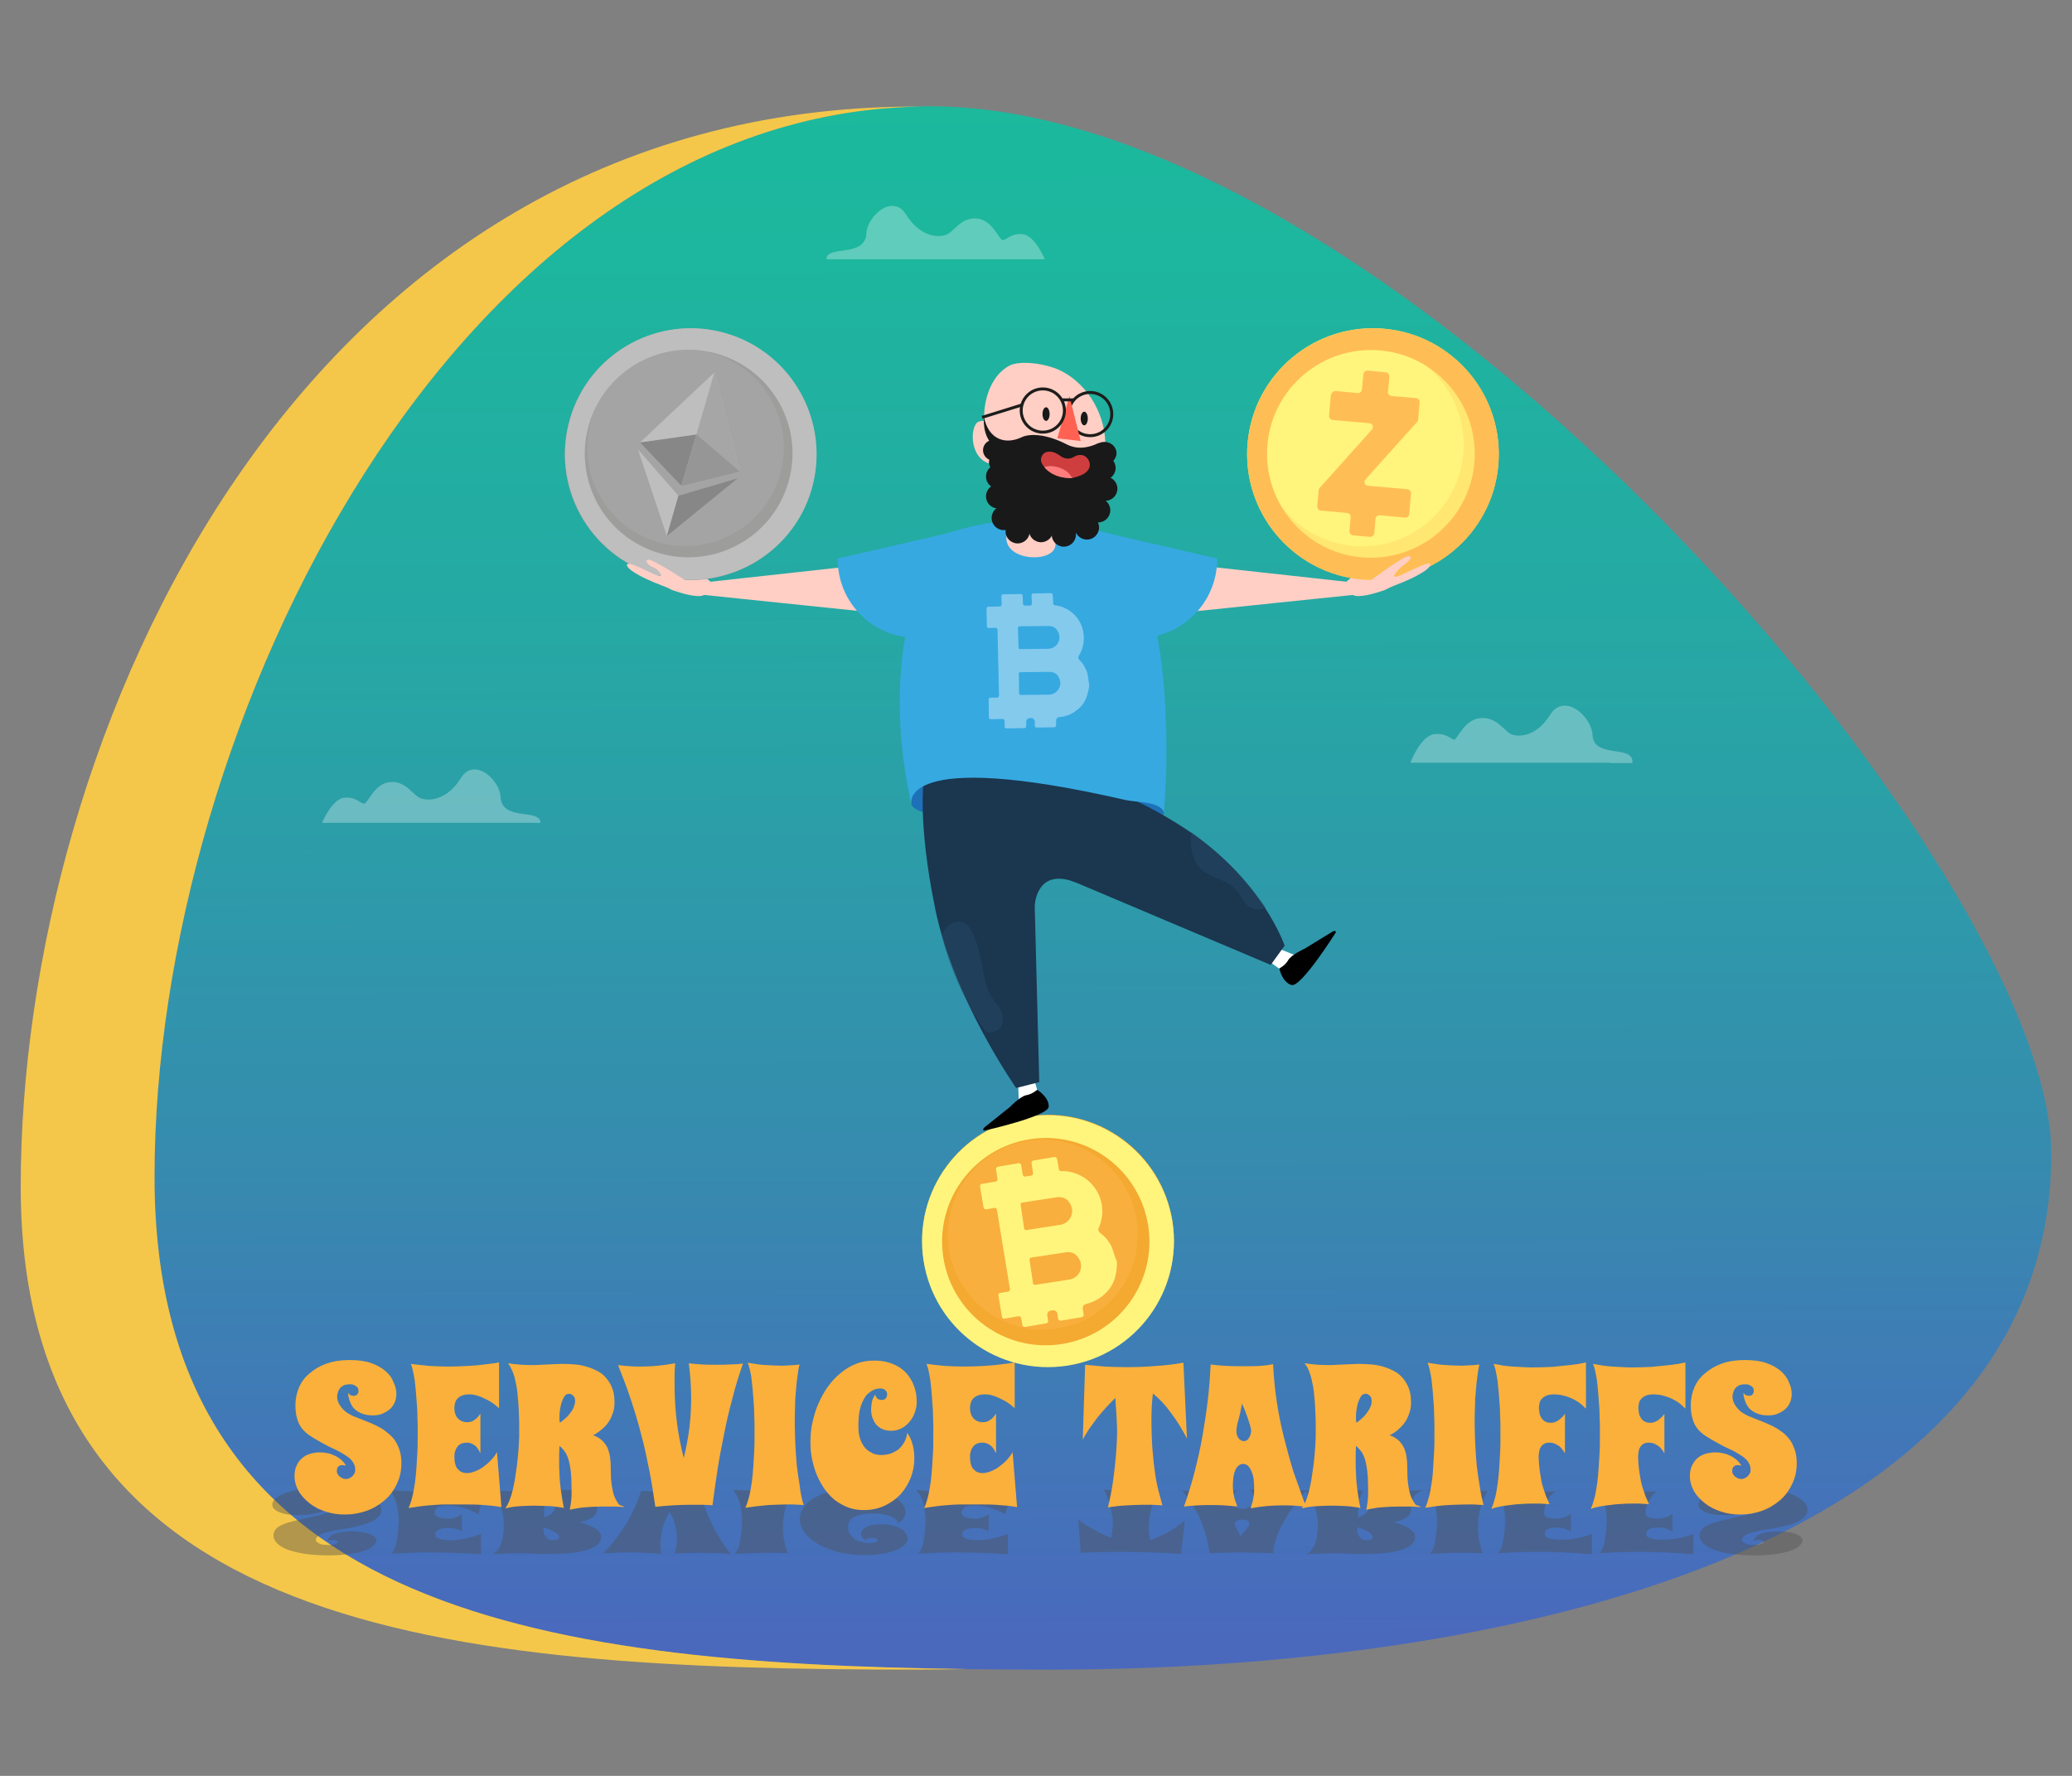 <?xml version="1.0" encoding="utf-8"?>
<!-- Generator: Adobe Illustrator 21.0.0, SVG Export Plug-In . SVG Version: 6.00 Build 0)  -->
<svg version="1.1" id="Layer_1" xmlns="http://www.w3.org/2000/svg" xmlns:xlink="http://www.w3.org/1999/xlink" x="0px" y="0px"
	 viewBox="0 0 700 600" style="enable-background:new 0 0 700 600;" xml:space="preserve">
<rect x="0" y="0" width="700" height="600" fill="#808080" stroke="none"/>
<style type="text/css">
	.st0{fill:url(#SVGID_1_);}
	.st1{fill:#F4C74A;}
	.st2{opacity:0.3;}
	.st3{fill:#FFFFFF;}
	.st4{fill:#FFFFFF;stroke:#FFFFFF;stroke-miterlimit:10;}
	.st5{fill:#F4A931;}
	.st6{opacity:0.33;fill:#FFBE55;}
	.st7{fill:#FFF57D;}
	.st8{fill:#FFCFC5;}
	.st9{fill:#1D71B8;}
	.st10{fill:#1B364F;}
	.st11{opacity:0.39;fill:#274F6D;}
	.st12{fill:#36A9E1;}
	.st13{fill:#9D9D9C;}
	.st14{opacity:0.4;fill:#AFAFAF;}
	.st15{fill:#BEBEBE;}
	.st16{fill:#878787;}
	.st17{opacity:0.71;fill:#9D9D9C;}
	.st18{fill:#FFE771;}
	.st19{fill:#FFBE55;}
	.st20{fill:#191919;}
	.st21{fill:#CE3E3E;}
	.st22{fill:#FF7D7D;}
	.st23{fill:none;stroke:#1D1D1B;stroke-miterlimit:10;}
	.st24{fill:#FF6252;}
	.st25{opacity:0.39;fill:#FFFFFF;}
	.st26{opacity:0.4;}
	.st27{fill:#4D4D4D;}
	.st28{fill:#FBB03B;}
</style>
<g>
	<linearGradient id="SVGID_1_" gradientUnits="userSpaceOnUse" x1="373.127" y1="615.877" x2="371.617" y2="-24.914">
		<stop  offset="9.732377e-02" style="stop-color:#4A69BD"/>
		<stop  offset="0.35" style="stop-color:#368BAF"/>
		<stop  offset="0.601" style="stop-color:#27A6A5"/>
		<stop  offset="0.824" style="stop-color:#1DB69E"/>
		<stop  offset="0.996" style="stop-color:#1ABC9C"/>
	</linearGradient>
	<path class="st0" d="M693,389.7c0,134.9-186.6,174.4-338,174.4c-158.1,0-302.8-11.9-302.8-166.5S156,35.9,314.1,35.9
		S693,294.3,693,389.7z"/>
	<path class="st1" d="M52.2,397.6C52.2,243.8,154.9,38,311.7,36c-0.6,0-1.3,0-1.9,0C100.3,35.9,7,249.4,7,400.9
		s144.7,163.2,302.8,163.2c5.5,0,11.1-0.1,16.8-0.2C180,562.1,52.2,542.8,52.2,397.6z"/>
</g>
<g class="st2">
	<path id="XMLID_926_" class="st3" d="M285.8,87.6H353c0,0-3.4-8.2-7.6-8.5c-4.2-0.3-5.4,2.2-6.7,2c-1.3-0.3-3.5-7-8.9-7.3
		c-5.4-0.3-7.5,4.7-10.4,5.6c-2.9,0.9-8.7,0.4-13.3-6.9c-4.5-7.3-13.1,0.6-13.4,6.2c-0.3,8.6-13.5,3.9-13.5,8.9H285.8z"/>
	<path id="XMLID_923_" class="st4" d="M544.4,257.2h-67.2c0,0,3.4-8.4,7.6-8.7c4.2-0.3,5.4,2.1,6.7,1.9c1.3-0.3,3.5-7,8.9-7.3
		c5.4-0.3,7.5,4.6,10.4,5.6c2.9,0.9,8.7,0.4,13.3-6.9c4.5-7.3,13.1,0.8,13.4,6.4c0.3,8.6,13.5,4.1,13.5,9.1H544.4z"/>
	<path id="XMLID_922_" class="st3" d="M176,278h-67.2c0,0,3.4-8.2,7.6-8.5c4.2-0.3,5.4,2.2,6.7,2c1.3-0.3,3.5-7,8.9-7.3
		c5.4-0.3,7.5,4.7,10.4,5.6c2.9,0.9,8.7,0.4,13.3-6.9c4.5-7.3,13.1,0.6,13.4,6.2c0.3,8.6,13.5,3.9,13.5,8.9H176z"/>
</g>
<g id="XMLID_290_">
	<g id="XMLID_896_">
		
			<ellipse id="XMLID_921_" transform="matrix(0.988 -0.154 0.154 0.988 -60.231 59.379)" class="st5" cx="354" cy="419.3" rx="42.5" ry="42.5"/>
		
			<ellipse id="XMLID_915_" transform="matrix(0.988 -0.154 0.154 0.988 -59.948 59.078)" class="st6" cx="352.2" cy="417.3" rx="32.1" ry="32.1"/>
		<path id="XMLID_906_" class="st7" d="M347.5,377.3c-23.2,3.6-39.1,25.3-35.5,48.6c3.6,23.2,25.3,39.1,48.6,35.5
			c23.2-3.6,39.1-25.3,35.5-48.6C392.4,389.6,370.7,373.7,347.5,377.3z M358.7,454.1c-19.1,3-37-10.1-40-29.2
			c-3-19.1,10.1-37,29.2-40s37,10.1,40,29.2C390.9,433.2,377.8,451.1,358.7,454.1z"/>
		<path id="XMLID_897_" class="st7" d="M375.1,420.4c-1-1.5-1.2-2.1-3.5-3.9c-0.5-0.4-0.7-1.1-0.4-1.7c0.5-1,1.1-2.7,1.2-5.1
			c0.1-3.9-1.3-7.5-4.2-10.3c-2.7-2.6-6.6-3.9-9.6-3.7c-0.4,0-0.8-0.2-0.9-0.7l-0.5-3.1c-0.1-0.7-0.5-1-1-1l-7.1,1.2
			c-0.4,0.1-0.7,0.5-0.6,0.9l0.5,3.3c0.1,0.4-0.2,0.8-0.6,0.9l-2,0.3c-0.4,0.1-0.8-0.2-0.9-0.6l-0.5-3.3c-0.1-0.4-0.5-0.7-0.9-0.6
			l-7,1.2c-0.4,0.1-0.7,0.5-0.6,0.9l0.5,3.2c0.1,0.4-0.2,0.8-0.6,0.9l-4.7,0.8c-0.4,0.1-0.7,0.5-0.6,0.9l1.2,7.1
			c0.1,0.4,0.5,0.7,0.9,0.6l2.7-0.5c0.4-0.1,0.8,0.2,0.9,0.6l4.4,26.8c0.1,0.4-0.2,0.8-0.6,0.9l-2.7,0.4c-0.4,0.1-0.7,0.5-0.6,0.9
			l1.2,7.2c0.1,0.4,0.5,0.7,0.9,0.6l4.7-0.8c0.4-0.1,0.8,0.2,0.9,0.6l0.4,2.4c0.1,0.4,0.5,0.7,0.9,0.6l7.2-1.2
			c0.4-0.1,0.7-0.5,0.6-0.9l-0.3-1.8c-0.1-0.8,0.4-1.5,1.1-1.6l0.7-0.1c0.8-0.1,1.5,0.4,1.6,1.1l0.3,1.8c0.1,0.4,0.5,0.7,0.9,0.6
			l7.1-1.2c0.4-0.1,0.7-0.5,0.6-0.9l-0.3-1.9c-0.1-0.7,0.3-1.4,1-1.6c1.6-0.4,4.4-1.4,6.4-3.4c0,0,2.5-2.1,3.4-5.2
			c0.8-2.8,0.8-5.4,0.7-5.9c0-0.1,0-0.1,0-0.2C376.8,425.7,376.1,421.9,375.1,420.4z M344.8,407c-0.1-0.3,0.2-0.6,0.5-0.7l11.8-1.8
			c1.4-0.2,2.9,0.2,3.8,1.3c2.8,3.2,0.8,7.4-2.6,8l-11.6,1.8c-0.3,0.1-0.6-0.2-0.7-0.5L344.8,407z M361.3,432.3l-11.6,1.8
			c-0.3,0.1-0.6-0.2-0.7-0.5l-1.2-8c-0.1-0.3,0.2-0.6,0.5-0.7l11.8-1.8c1.4-0.2,2.9,0.2,3.8,1.3
			C366.7,427.6,364.7,431.8,361.3,432.3z"/>
	</g>
	<g id="XMLID_375_">
		<g id="XMLID_891_">
			<path id="XMLID_894_" class="st8" d="M303.2,189.6l-63.7,7l-1.7,4.4l64.6,6.7c0,0-1.9-7.4-1.5-8.8c0.1-0.5,0.2-0.7,0.3-0.9
				c0.5-1.4,0.7-2.3,1.3-3.6c0.1-0.3,0.2-0.7,0.3-1.1C303.4,191.5,303.2,189.6,303.2,189.6z"/>
			<path id="XMLID_892_" class="st8" d="M217,192.9c0.7-0.5,12.2,2.5,12.2,2.5s-6.8-2.7-9.1-3.4c-2.3-0.7-2.4-2.2-1.1-2.3
				c1.3-0.1,14.4,4.6,14.4,4.6c0.8-0.3-0.9-1-3.1-2.5c-2.2-1.5-2-3.7-0.4-3.2c1.5,0.5,9.7,7.5,10.1,7.9c0.5,0.4,1.1,2.5-2.1,4.5
				c-2,1.2-7.7-0.6-10.1-1.4c-0.5-0.2-1-0.3-1.4-0.6c-1.1-0.5-3.2-1.5-3.5-1.7c-0.6-0.3,1.5-0.3,1-0.8c-0.4-2.1,3.1-1.5,0.3-1.5
				c-1,0-1.8,0.2-2.4,0.6c-1.6-0.5-3-0.8-3.6-0.9C216.5,194.6,216.3,193.4,217,192.9z"/>
		</g>
		<path id="XMLID_890_" class="st9" d="M307.9,271.8c0,0,1.3,6.2,30.6,3.2c29.3-3,43,2.5,44.4,2.8c1.4,0.3,9.9,1.8,10.3-3.4
			s-31.6-13.9-31.6-13.9l-29.6-4.9l-15.4,3.1l-8.7,6.6V271.8z"/>
		<g id="XMLID_877_">
			<g id="XMLID_879_">
				<g id="XMLID_887_">
					<path id="XMLID_889_" class="st3" d="M348.9,363l1.5,5.2c0,1.4-2.5,4.3-3.9,4.2l-2.3-0.1l-0.4-10.7L348.9,363z"/>
					<path id="XMLID_888_" d="M350.4,368.2c0,0,4,2.4,3.9,5.7c-0.2,3.3-21.8,8.1-21.8,8.1s-0.9-0.2,0.2-1.2l8.5-6.8
						c0,0,3.4-3.6,5.6-4C348.7,369.7,350.4,368.2,350.4,368.2z"/>
				</g>
				<g id="XMLID_884_">
					<path id="XMLID_886_" class="st3" d="M427.8,324.1l4.4,3.2c1.3,0.5,4.8-0.9,5.3-2.2l0.7-2.1l-9.9-4L427.8,324.1z"/>
					<path id="XMLID_885_" d="M432.2,327.2c0,0,0.9,4.6,4.1,5.6c3.2,1,15-17.8,15-17.8s0.1-0.9-1.2-0.2l-9.3,5.7c0,0-4.5,2-5.6,3.9
						C434.2,326.2,432.2,327.2,432.2,327.2z"/>
				</g>
				<path id="XMLID_883_" class="st10" d="M348.6,288.4c-1.7-9.6-7.4-19.1-5-28.8l-31.4,2.8c0,0-2.5,14.4,3.8,44.9
					c6.3,30.5,27.3,60.3,27.3,60.3l7.8-2l-1.9-73.9C348.9,288.4,349.2,291.7,348.6,288.4z"/>
				<path id="XMLID_882_" class="st10" d="M358.3,295.5c-8.3-5.1-3.2-6-13.1-7.3l12.3-25.7c0,0,16.6,0.4,42.8,17.4
					c26.1,17,33.7,39.6,33.7,39.6l-4.7,6.5l-68.1-28.8C358.2,295.7,361.1,297.2,358.3,295.5z"/>
				<path id="XMLID_881_" class="st11" d="M318.1,316c0,0,2.1-5.3,6.5-4.6c4.4,0.7,6.3,9.5,8,18.8c1.7,9.3,6.4,9.2,6.3,14.2
					c-0.1,5-5.6,4.4-5.6,4.4S322.9,335.9,318.1,316z"/>
				<path id="XMLID_880_" class="st11" d="M402.5,281.1c0,0-1.6,9.3,4.1,13.2c5.7,3.9,9.3,2.8,12.8,9c3.5,6.1,8.3,3.4,8.3,3.4
					S419,293.3,402.5,281.1z"/>
			</g>
			<path id="XMLID_878_" class="st10" d="M349.6,305.7c0,0,0.6-12.4,13.2-7.8c12.6,4.6-1.1-37.4-1.1-37.4l-26.3-6.5l6.4,45.5
				L349.6,305.7z"/>
		</g>
		<path id="XMLID_876_" class="st12" d="M327,215.5l-17.4,0c-14.8,0-26.7-12-26.6-26.8l0,0l35.2-8.1L327,215.5z"/>
		<g id="XMLID_871_">
			<path id="XMLID_874_" class="st8" d="M391.7,189.6l63.7,7l1.7,4.4l-64.6,6.7c0,0,1.9-7.4,1.5-8.8c-0.1-0.5-0.2-0.7-0.3-0.9
				c-0.5-1.4-0.7-2.3-1.3-3.6c-0.1-0.3-0.2-0.7-0.3-1.1C391.5,191.5,391.7,189.6,391.7,189.6z"/>
			<path id="XMLID_872_" class="st8" d="M477.9,192.9c-0.7-0.5-12.2,2.5-12.2,2.5s6.8-2.7,9.1-3.4c2.3-0.7,2.4-2.2,1.1-2.3
				c-1.3-0.1-14.4,4.6-14.4,4.6c-0.8-0.3,0.9-1,3.1-2.5c2.2-1.5,2-3.7,0.4-3.2c-1.5,0.5-9.7,7.5-10.1,7.9c-0.5,0.4-1.1,2.5,2.1,4.5
				c2,1.2,7.7-0.6,10.1-1.4c0.5-0.2,1-0.3,1.4-0.6c1.1-0.5,3.2-1.5,3.5-1.7c0.6-0.3-1.5-0.3-1-0.8c0.4-2.1-3.1-1.5-0.3-1.5
				c1,0,1.8,0.2,2.4,0.6c1.6-0.5,3-0.8,3.6-0.9C478.5,194.6,478.6,193.4,477.9,192.9z"/>
		</g>
		<path id="XMLID_870_" class="st12" d="M367.2,215.5l17.4,0c14.8,0,26.7-12,26.6-26.8l0,0l-35.2-8.1L367.2,215.5z"/>
		<path id="XMLID_869_" class="st12" d="M318.3,180.6c0,0-23.4,32.5-10.4,91.2c0,0-5.2-19.3,72.4-1.5c3.4,0.8,11.5,0.4,12.9,4.1
			c0,0,6.2-63.1-14.6-93.2l-14.5-3.6c-13.4-2.9-27.3-2.4-40.5,1.5L318.3,180.6z"/>
		<g id="XMLID_843_">
			
				<ellipse id="XMLID_867_" transform="matrix(0.28 -0.96 0.96 0.28 20.703 334.491)" class="st13" cx="233.3" cy="153.4" rx="42.5" ry="42.5"/>
			
				<ellipse id="XMLID_865_" transform="matrix(0.28 -0.96 0.96 0.28 21.489 331.254)" class="st14" cx="231.6" cy="151.3" rx="33.2" ry="33.2"/>
			<path id="XMLID_859_" class="st15" d="M245.3,112.6c-22.5-6.6-46.2,6.4-52.7,28.9c-6.6,22.5,6.4,46.2,28.9,52.7
				s46.2-6.4,52.7-28.9C280.7,142.8,267.8,119.2,245.3,112.6z M222.8,186.9c-18.6-5.4-29.3-24.9-23.8-43.5
				c5.4-18.6,24.9-29.3,43.5-23.8s29.3,24.9,23.8,43.5C260.9,181.6,241.4,192.3,222.8,186.9z"/>
			<g id="XMLID_844_">
				<polygon id="XMLID_857_" class="st15" points="241.4,125.8 216.2,149.5 230.2,164.2 				"/>
				<polygon id="XMLID_855_" class="st16" points="235.3,146.8 216.2,149.5 230.2,164.2 				"/>
				<polygon id="XMLID_853_" class="st15" points="241.4,125.8 249.9,159.3 230.2,164.2 				"/>
				<polygon id="XMLID_851_" class="st16" points="235.3,146.8 249.9,159.3 230.2,164.2 				"/>
				<polygon id="XMLID_849_" class="st17" points="241.4,125.8 249.9,159.3 230.2,164.2 				"/>
				<polygon id="XMLID_847_" class="st15" points="215.5,151.8 225.3,181.1 229.2,167.5 				"/>
				<polygon id="XMLID_845_" class="st16" points="249.2,161.6 225.3,181.1 229.2,167.5 				"/>
			</g>
		</g>
		<g id="XMLID_836_">
			
				<ellipse id="XMLID_842_" transform="matrix(8.960821e-02 -0.996 0.996 8.960821e-02 269.467 601.687)" class="st18" cx="463.9" cy="153.4" rx="42.5" ry="42.5"/>
			
				<ellipse id="XMLID_841_" transform="matrix(8.960916e-02 -0.996 0.996 8.960916e-02 269.242 595.165)" class="st7" cx="460.2" cy="150.3" rx="34.3" ry="34.3"/>
			<path id="XMLID_838_" class="st19" d="M467.7,111.1c-23.4-2.1-44.1,15.2-46.2,38.5c-2.1,23.4,15.2,44.1,38.5,46.2
				c23.4,2.1,44.1-15.2,46.2-38.5C508.3,133.9,491.1,113.2,467.7,111.1z M460,188.3c-19.3-1.7-33.5-18.8-31.8-38.1
				c1.7-19.3,18.8-33.5,38.1-31.8c19.3,1.7,33.5,18.8,31.8,38.1C496.3,175.8,479.3,190,460,188.3z"/>
			<path id="XMLID_837_" class="st19" d="M451.2,132.1l7.5,0.7c0.7,0.1,1.3-0.5,1.4-1.2l0.5-5.2c0.1-0.7,0.7-1.2,1.4-1.2l6.2,0.6
				c0.7,0.1,1.2,0.7,1.2,1.4l-0.5,5.2c-0.1,0.7,0.5,1.3,1.2,1.4l8.3,0.7c0.7,0.1,1.2,0.7,1.2,1.4l-0.5,5.9c0,0.3-0.1,0.5-0.3,0.7
				L461.3,162c-0.7,0.8-0.2,2,0.8,2.1l13.4,1.2c0.7,0.1,1.2,0.7,1.2,1.4l-0.6,7c-0.1,0.7-0.7,1.2-1.4,1.2l-8.6-0.8
				c-0.7-0.1-1.3,0.5-1.4,1.2l-0.4,4.9c-0.1,0.7-0.7,1.2-1.4,1.2l-5.8-0.5c-0.7-0.1-1.2-0.7-1.2-1.4l0.4-4.8
				c0.1-0.7-0.5-1.3-1.2-1.4l-8.9-0.8c-0.7-0.1-1.2-0.7-1.2-1.4l0.5-5.5c0-0.3,0.1-0.5,0.3-0.7l17.7-19.8c0.7-0.8,0.2-2-0.8-2.1
				l-12.5-1.1c-0.7-0.1-1.2-0.7-1.2-1.4l0.6-7C449.9,132.6,450.5,132.1,451.2,132.1z"/>
		</g>
		<path id="XMLID_834_" class="st8" d="M460.2,198.2c0,0,13.4-10.1,15.6-10.3c1-0.1,1,0.6,0.2,1.5c-1.1,1.2-3.7,2.5-4.9,4.9
			c-1.4,2.8,12.1-5.8,12.1-3.5c0,2.3-12.2,7.6-16.1,8.1C463.1,199.4,460.2,198.2,460.2,198.2z"/>
		<path id="XMLID_832_" class="st8" d="M234.8,198.2c0,0-13.4-8.9-15.6-9.1c-1-0.1-1,0.6-0.2,1.5c1.1,1.2,3,1,4.3,3.5
			c1.4,2.8-11.5-5.6-11.5-3.2c0,2.3,12.2,7.6,16.1,8.1C231.9,199.4,234.8,198.2,234.8,198.2z"/>
		<path id="XMLID_830_" class="st8" d="M373.4,151.2c-0.3,7.2-2.1,13.8-13,18.6c0,0-5.6,5.6-3.9,13.3c1.6,7.7-19.4,7.1-16.2-3.5
			c3.2-10.6-2.1-22.8-5.9-29.8c-3.8-6.9-2.2-21.4,6.5-26.2c3.4-1.9,12-1,17.6,1.7C367.9,130.1,373.8,140.7,373.4,151.2z"/>
		<path id="XMLID_828_" class="st8" d="M336.5,143.6c0,0-2.5-2.1-5.7-1.2c-3.1,0.8-3.7,12.3,3.7,14.3s4.7-5.2,4.7-5.2L336.5,143.6z"
			/>
		<path id="XMLID_827_" class="st20" d="M373.7,149.9c-0.3,0-0.6,0.1-0.9,0.1c-0.6,0-1.2-0.1-1.7-0.3c-2.5,1.2-6.6,2.6-10.8,0.4
			c-6.4-3.3-12.1-3.8-15.1-2.4c-5.2,2.5-11.1,1.2-12.8-6.8c0,0-0.7,6.3,3.2,9.6c3.9,3.3,4.1,8.6,3.5,12.9c-0.6,4.3-3.7,9.2,0.3,14.6
			s10.4,0,15.2,1.3c4.8,1.3,15.5,2.7,17.7-6.1c2.2-8.8-0.7-12.1,0-15.7C372.9,154.5,374.1,152.6,373.7,149.9z"/>
		<g id="XMLID_822_">
			<g id="XMLID_825_">
				<path id="XMLID_826_" class="st21" d="M358.6,154.3c0,0-1.6-1.3-3.1-1.6c-1.5-0.3-3.1,0-3.7,1.8c-0.6,1.8,1,3.6,3,5.1
					c1.2,0.9,5.6,2.5,8.2,1.7c2.7-0.7,4.1-1.5,4.9-3c0.8-1.6-0.2-3.5-1.4-4.2c-1.2-0.7-2.7-0.3-3.4,0.1
					C362.5,154.6,360.7,155.6,358.6,154.3z"/>
			</g>
			<g id="XMLID_823_">
				<path id="XMLID_824_" class="st22" d="M352.8,157.8c0,0,2-0.8,4.8,0.1c2.8,0.9,3.7,2.2,4.7,3.6c0,0-3.4,0.3-6.3-1.2
					C353.6,159.1,352.8,157.8,352.8,157.8z"/>
			</g>
		</g>
		<ellipse id="XMLID_821_" class="st20" cx="353.4" cy="139.9" rx="1.2" ry="2.3"/>
		<ellipse id="XMLID_820_" class="st20" cx="366.3" cy="141.4" rx="1.2" ry="2.3"/>
		<circle id="XMLID_819_" class="st23" cx="368.3" cy="139.9" r="7.3"/>
		<polygon id="XMLID_818_" class="st24" points="361.3,133.8 365.1,149 357.2,148.1 		"/>
		<circle id="XMLID_817_" class="st23" cx="352.3" cy="138.7" r="7.3"/>
		<line id="XMLID_442_" class="st23" x1="362.9" y1="135.1" x2="358.5" y2="135.1"/>
		<line id="XMLID_426_" class="st23" x1="345.3" y1="136.8" x2="331.8" y2="141"/>
		<circle id="XMLID_423_" class="st20" cx="335.6" cy="152.1" r="3.5"/>
		<circle id="XMLID_398_" class="st20" cx="337.2" cy="156.2" r="3.1"/>
		<circle id="XMLID_397_" class="st20" cx="337.2" cy="161" r="4.1"/>
		<circle id="XMLID_396_" class="st20" cx="337.2" cy="167.7" r="4.1"/>
		<circle id="XMLID_395_" class="st20" cx="339.1" cy="175" r="4.1"/>
		<circle id="XMLID_394_" class="st20" cx="343.8" cy="179.5" r="4.1"/>
		<circle id="XMLID_393_" class="st20" cx="351.7" cy="179.1" r="4.1"/>
		<circle id="XMLID_391_" class="st20" cx="359.4" cy="180.6" r="4.1"/>
		<circle id="XMLID_390_" class="st20" cx="367.2" cy="178.2" r="4.1"/>
		<circle id="XMLID_388_" class="st20" cx="371" cy="172.4" r="4.1"/>
		<circle id="XMLID_387_" class="st20" cx="373.4" cy="165.1" r="4.1"/>
		<circle id="XMLID_385_" class="st20" cx="372.8" cy="158.1" r="4.1"/>
		<ellipse id="XMLID_384_" class="st20" cx="373.1" cy="153.1" rx="4.1" ry="3.8"/>
		<path id="XMLID_376_" class="st25" d="M367,226.5c-0.7-1.3-0.7-1.9-2.4-3.6c-0.4-0.4-0.4-1-0.1-1.4c0.5-0.8,1.2-2.1,1.5-4
			c0.5-3.1-0.2-6.3-2.2-8.9c-1.9-2.4-4.9-3.9-7.4-4.1c-0.3,0-0.6-0.3-0.6-0.6l-0.1-2.6c0-0.6-0.3-0.9-0.7-0.9l-5.9,0.1
			c-0.4,0-0.6,0.3-0.6,0.7l0.1,2.7c0,0.4-0.3,0.7-0.6,0.7l-1.7,0c-0.4,0-0.7-0.3-0.7-0.6l-0.1-2.7c0-0.4-0.3-0.6-0.7-0.6l-5.9,0.1
			c-0.4,0-0.6,0.3-0.6,0.7l0.1,2.7c0,0.4-0.3,0.7-0.6,0.7l-3.9,0.1c-0.4,0-0.6,0.3-0.6,0.7l0.1,5.9c0,0.4,0.3,0.6,0.7,0.6l2.2-0.1
			c0.4,0,0.7,0.3,0.7,0.6l0.5,22.3c0,0.4-0.3,0.7-0.6,0.7l-2.3,0c-0.4,0-0.6,0.3-0.6,0.7l0.1,6c0,0.4,0.3,0.6,0.7,0.6l3.9-0.1
			c0.4,0,0.7,0.3,0.7,0.6l0,2c0,0.4,0.3,0.6,0.7,0.6l6-0.1c0.4,0,0.6-0.3,0.6-0.7l0-1.5c0-0.6,0.5-1.1,1.1-1.2l0.6,0
			c0.6,0,1.1,0.5,1.2,1.1l0,1.5c0,0.4,0.3,0.6,0.7,0.6l5.9-0.1c0.4,0,0.6-0.3,0.6-0.7l0-1.6c0-0.6,0.4-1.1,1-1.1
			c1.4-0.1,3.8-0.6,5.6-2.1c0,0,2.3-1.4,3.3-3.8c1-2.2,1.2-4.3,1.3-4.7c0,0,0-0.1,0-0.1C367.8,231.1,367.7,227.9,367,226.5z
			 M343.9,212.1c0-0.3,0.2-0.5,0.5-0.5l9.9-0.1c1.2,0,2.3,0.5,2.9,1.5c1.9,3-0.2,6.1-3,6.2l-9.6,0.1c-0.3,0-0.5-0.2-0.5-0.5
			L343.9,212.1z M354.4,234.7l-9.6,0.1c-0.3,0-0.5-0.2-0.5-0.5l-0.1-6.7c0-0.3,0.2-0.5,0.5-0.5l9.9-0.1c1.2,0,2.3,0.5,2.9,1.5
			C359.4,231.4,357.3,234.6,354.4,234.7z"/>
	</g>
</g>
<g class="st26">
	<path class="st27" d="M126.2,522.2c-0.6,0.6-1.5,1.1-2.8,1.6c-1.3,0.5-2.9,0.9-5,1.2s-4.6,0.5-7.5,0.5c-2.9,0-5.5-0.2-7.8-0.5
		c-2.3-0.4-4.2-0.8-5.8-1.4c-1.6-0.6-2.8-1.3-3.6-2.1c-0.8-0.8-1.3-1.7-1.3-2.6c0-0.8,0.2-1.4,0.6-2s0.9-1,1.7-1.4
		c0.7-0.4,1.6-0.8,2.7-1.1c1-0.3,2.2-0.6,3.5-0.9s2.7-0.6,4.3-1c1.6-0.3,3.2-0.7,5-1.2c0.9-0.3,1.6-0.6,2.1-0.9
		c0.5-0.4,0.7-0.7,0.7-1c0-0.2-0.1-0.3-0.2-0.5c-0.2-0.2-0.4-0.3-0.7-0.5c-0.3-0.1-0.6-0.2-1-0.3c-0.4-0.1-0.8-0.1-1.3-0.1
		c-0.4,0-0.8,0-1.2,0.1s-0.7,0.1-1,0.2c-0.3,0.1-0.5,0.2-0.7,0.4c-0.2,0.1-0.3,0.3-0.3,0.5c0,0.3,0.2,0.5,0.5,0.7
		c0.4,0.2,0.8,0.2,1.5,0.2c0.4,0,0.8,0,1.3-0.1c-0.4,0.3-0.9,0.6-1.5,0.8s-1.4,0.5-2.2,0.6c-0.8,0.2-1.7,0.3-2.6,0.4
		s-1.8,0.1-2.8,0.1c-1.2,0-2.4-0.1-3.4-0.2c-1.1-0.1-2-0.4-2.8-0.7c-0.8-0.3-1.4-0.7-1.9-1.1s-0.7-1-0.7-1.6c0-0.8,0.5-1.6,1.4-2.3
		c0.9-0.7,2.2-1.3,3.8-1.8c1.6-0.5,3.4-0.9,5.5-1.2c2.1-0.3,4.3-0.4,6.6-0.4c2.6,0,5,0.2,7.4,0.5c2.4,0.4,4.4,0.9,6.2,1.5
		s3.2,1.5,4.3,2.4c1.1,0.9,1.6,2,1.6,3.1c0,0.8-0.2,1.5-0.7,2.1s-1.1,1.1-2,1.6c-0.8,0.4-1.8,0.8-2.9,1.2c-1.1,0.3-2.3,0.6-3.5,0.9
		c-1.2,0.3-2.5,0.5-3.8,0.7c-1.3,0.2-2.6,0.4-3.8,0.7c-0.8,0.1-1.5,0.3-2.2,0.5c-0.7,0.2-1.2,0.4-1.7,0.7c-0.5,0.3-0.9,0.5-1.1,0.8
		c-0.3,0.3-0.4,0.6-0.4,0.9c0,0.3,0.1,0.6,0.4,0.8c0.2,0.2,0.6,0.4,1,0.6c0.4,0.2,0.8,0.3,1.3,0.3s0.9,0.1,1.4,0.1
		c0.7,0,1.2,0,1.6-0.1c0.4-0.1,0.8-0.2,1-0.3c0.3-0.1,0.4-0.2,0.5-0.3c0.1-0.1,0.2-0.2,0.2-0.3c0-0.2-0.1-0.3-0.4-0.5
		c-0.3-0.1-0.7-0.2-1.3-0.2c-0.2,0-0.6,0-0.9,0.1c-0.4,0.1-0.7,0.2-0.9,0.4c0-0.1,0-0.3,0.1-0.5c0.1-0.2,0.2-0.4,0.4-0.7
		c0.2-0.2,0.5-0.5,0.8-0.8c0.4-0.3,0.9-0.5,1.5-0.7c0.6-0.2,1.4-0.4,2.3-0.5c0.9-0.1,2-0.2,3.3-0.2c1.2,0,2.3,0.1,3.3,0.2
		c1,0.2,1.9,0.4,2.6,0.7c0.7,0.3,1.3,0.6,1.7,1c0.4,0.4,0.6,0.8,0.6,1.3C127.1,521,126.8,521.6,126.2,522.2z"/>
	<path class="st27" d="M161.6,511.7c-0.5-0.4-1.1-0.8-1.9-1.1c-0.8-0.4-1.7-0.7-2.6-1s-2-0.5-3-0.7c-1-0.2-2-0.3-2.9-0.3
		c-0.6,0-1.1,0-1.7,0.1c-0.5,0.1-1,0.2-1.4,0.4c-0.4,0.2-0.7,0.4-0.9,0.8s-0.4,0.7-0.4,1.1c0,0.6,0.4,1.1,1.1,1.5s1.8,0.6,3.3,0.6
		c0.1,0,0.4,0,0.8,0s0.8-0.1,1.3-0.2c0.5-0.1,0.9-0.3,1.4-0.5c0.5-0.2,0.9-0.5,1.3-0.9v5.9c-0.4-0.2-0.8-0.5-1.3-0.6
		c-0.4-0.2-0.8-0.3-1.4-0.4c-0.5-0.1-1.1-0.2-1.8-0.2c-0.8,0-1.5,0.1-2,0.2c-0.6,0.1-1,0.3-1.4,0.5c-0.4,0.2-0.6,0.4-0.8,0.7
		c-0.2,0.3-0.3,0.5-0.3,0.8c0,0.2,0.1,0.5,0.2,0.7c0.1,0.2,0.4,0.5,0.8,0.6c0.4,0.2,0.9,0.3,1.7,0.5c0.7,0.1,1.6,0.2,2.8,0.2
		c0.9,0,2-0.1,3-0.3c0.9-0.1,2-0.3,3.2-0.6c1.2-0.3,2.4-0.7,3.8-1.2v6.8c-1.5-0.1-3.2-0.2-5.1-0.3c-1.6-0.1-3.5-0.1-5.6-0.2
		c-2.1-0.1-4.4-0.1-6.9-0.1c-2,0-4.1,0-6.2,0.1c-2.1,0.1-4.3,0.2-6.5,0.3c0.3-0.3,0.5-0.6,0.8-1c0.2-0.4,0.4-0.9,0.6-1.4
		c0.2-0.5,0.3-1.1,0.4-1.7c0.1-0.6,0.2-1.2,0.3-1.8c0.1-0.6,0.1-1.1,0.2-1.7c0-0.5,0.1-1,0.1-1.4c0-0.4,0-0.8,0.1-1
		c0-0.3,0-0.4,0-0.5c0-0.2,0-0.5,0-1c0-0.5-0.1-1.1-0.1-1.7c-0.1-0.7-0.2-1.4-0.3-2.2c-0.1-0.8-0.3-1.5-0.6-2.3s-0.5-1.5-0.9-2.1
		s-0.8-1.2-1.3-1.7c1.4,0.1,2.8,0.2,4.2,0.3c1.4,0.1,2.8,0.1,4.2,0.2c1.4,0,2.6,0.1,3.8,0.1c1.2,0,2.2,0,3.1,0c1.8,0,3.5,0,5,0
		s3,0,4.4-0.1c1.4,0,2.7-0.1,3.9-0.1c1.2-0.1,2.4-0.1,3.6-0.2L161.6,511.7z"/>
	<path class="st27" d="M204.7,503.9c-0.4,0.2-0.7,0.4-1,0.6c-0.3,0.2-0.6,0.5-0.8,0.8s-0.4,0.5-0.5,0.8c-0.3,0.6-0.6,1.3-0.6,2
		c0,0.7-0.1,1.3-0.1,2s-0.2,1.2-0.6,1.7c-0.4,0.5-1,1-1.8,1.4c-0.8,0.4-2,0.8-3.6,1.1c1.4,0.3,2.5,0.7,3.4,1.1
		c0.9,0.4,1.7,0.8,2.3,1.2c0.6,0.4,1,0.9,1.3,1.3c0.3,0.4,0.4,0.9,0.4,1.3c0,0.8-0.2,1.5-0.7,2.1s-1.1,1.1-2,1.5s-1.8,0.8-3,1.1
		s-2.4,0.5-3.7,0.7c-1.3,0.2-2.7,0.3-4.1,0.3c-1.4,0.1-2.9,0.1-4.3,0.1c-1,0-2,0-2.8,0s-1.7,0-2.5-0.1c-0.8,0-1.6,0-2.4-0.1
		c-0.8,0-1.7,0-2.6,0c-1.1,0-2.4,0-3.9,0.1c-1.5,0-3.1,0.1-4.7,0.2c0.7-0.3,1.3-0.8,1.7-1.4c0.5-0.6,0.8-1.2,1.1-1.9
		c0.3-0.7,0.5-1.4,0.6-2.1c0.1-0.7,0.2-1.5,0.3-2.2c0.1-0.7,0.1-1.3,0.1-1.9c0-0.6,0-1.1,0-1.5c-0.1-1.6-0.4-3.1-0.8-4.5
		c-0.2-0.6-0.4-1.2-0.6-1.8s-0.5-1.2-0.9-1.8c-0.3-0.6-0.7-1.1-1.2-1.5c-0.4-0.5-0.9-0.8-1.5-1.1c1.4,0.2,3,0.3,4.7,0.3
		c1.7,0.1,3.5,0.1,5.2,0.1c1.3,0,2.6,0,3.8,0c1.2,0,2.3-0.1,3.3-0.1c0.9,0,1.7-0.1,2.3-0.1c0.6,0,0.9-0.1,0.9-0.1
		c-0.3,0.7-0.6,1.4-0.8,2c-0.2,0.6-0.4,1.2-0.5,1.7c-0.1,0.5-0.2,1.1-0.2,1.5c0,0.5-0.1,1-0.1,1.4c0,0.5,0,0.9,0,1.3
		c0,0.4,0.1,0.8,0.1,1.3c0.6-0.2,1.2-0.5,1.7-0.8c0.5-0.3,1-0.7,1.3-1.2c0.4-0.5,0.6-1.1,0.8-1.8c0.2-0.7,0.3-1.6,0.3-2.7
		c0-0.3,0-0.5-0.1-0.8s-0.1-0.5-0.1-0.7c-0.1-0.2-0.1-0.5-0.2-0.8c-0.1-0.3-0.2-0.5-0.3-0.8c0.6,0.1,1.5,0.2,2.5,0.2
		c0.9,0.1,2.1,0.1,3.5,0.2c1.4,0.1,3.2,0.1,5.3,0.1c1.1,0,2.3,0,3.5,0c1.3,0,2.6,0,4.1-0.1C205.6,503.6,205.1,503.7,204.7,503.9z
		 M183.6,516.5c0,0.1,0,0.3,0,0.4c0,0.2,0,0.5,0.1,0.9c0.1,0.4,0.2,0.8,0.5,1.2c0.2,0.4,0.6,0.7,1,1c0.4,0.3,1,0.4,1.7,0.4
		c0.5,0,1-0.1,1.4-0.3c0.4-0.2,0.6-0.4,0.6-0.8c0-0.3-0.2-0.6-0.5-1c-0.4-0.3-0.8-0.6-1.3-0.9s-1.1-0.5-1.7-0.8
		c-0.6-0.2-1.2-0.4-1.7-0.6C183.6,516.2,183.6,516.4,183.6,516.5z"/>
	<path class="st27" d="M242,524.7c-1.6,0-3.1-0.1-4.7-0.1c-1.6,0-3.2,0-4.7,0.1c-1.6,0-3.1,0.1-4.7,0.2c0.5-1.7,0.8-3.4,0.8-5.1
		c0-1.5-0.2-3-0.6-4.5c-0.4-1.5-1-3-1.9-4.5c-1,1.7-1.8,3.5-2.3,5.3c-0.5,1.8-0.8,3.6-0.8,5.5c0,0.6,0,1.1,0.1,1.7
		c0,0.6,0.1,1.1,0.2,1.7c-1.9-0.2-3.8-0.3-5.8-0.4c-1.9-0.1-3.9-0.1-5.8-0.1c-1.4,0-2.7,0-4,0.1s-2.7,0.1-4,0.2
		c1.7-1.7,3.2-3.5,4.5-5.2c1.3-1.7,2.5-3.5,3.6-5.3c1-1.8,1.9-3.5,2.7-5.3c0.8-1.8,1.4-3.5,2-5.3c1.9,0.1,3.8,0.2,5.9,0.2
		c2.1,0.1,4.2,0.1,6.3,0.1c1.3,0,2.6,0,3.9,0c1.3,0,2.5,0,3.7-0.1c0.5,1.8,1.1,3.5,1.7,5.3c0.6,1.8,1.4,3.5,2.2,5.3
		c0.8,1.8,1.8,3.5,2.9,5.3c1.1,1.8,2.3,3.5,3.7,5.3C245.1,524.8,243.5,524.8,242,524.7z"/>
	<path class="st27" d="M266.3,506.7c-0.4,1-0.7,2-1,3c-0.3,1-0.4,2.1-0.6,3.1c-0.1,1-0.2,2.1-0.2,3.1c0,0.9,0,1.7,0.1,2.6
		c0.1,0.8,0.2,1.6,0.4,2.4c0.2,0.8,0.3,1.5,0.5,2.1c0.2,0.7,0.4,1.3,0.7,1.8c-0.5,0-1.1-0.1-1.7-0.1c-0.6,0-1.3,0-2.1-0.1
		c-0.8,0-1.7,0-2.7,0c-1.5,0-3.3,0-5.2,0.1c-1.9,0.1-4,0.2-6.3,0.3c0.3-0.2,0.5-0.6,0.8-1c0.2-0.4,0.4-0.9,0.6-1.4
		c0.2-0.5,0.3-1.1,0.4-1.7c0.1-0.6,0.2-1.2,0.3-1.8c0.1-0.6,0.1-1.1,0.2-1.7c0-0.5,0.1-1,0.1-1.4c0-0.4,0-0.8,0.1-1
		c0-0.3,0-0.4,0-0.5c0-0.2,0-0.5,0-1c0-0.5-0.1-1.1-0.1-1.8c-0.1-0.7-0.2-1.4-0.3-2.2c-0.1-0.8-0.3-1.6-0.6-2.3
		c-0.2-0.8-0.5-1.5-0.9-2.2c-0.4-0.7-0.8-1.2-1.3-1.7c2.8,0.2,5.4,0.3,7.8,0.4c2.4,0.1,4.5,0.1,6.4,0.1c0.9,0,1.8,0,2.5,0
		c0.7,0,1.3,0,1.9,0c0.6,0,1.1,0,1.6-0.1C267.2,504.7,266.7,505.7,266.3,506.7z"/>
	<path class="st27" d="M306.5,520.5c-0.2,0.5-0.5,0.9-0.9,1.4c-0.4,0.5-1,0.9-1.8,1.3c-0.7,0.4-1.7,0.8-2.8,1.1s-2.4,0.6-3.9,0.8
		c-1.5,0.2-3.3,0.3-5.2,0.3c-2.2,0-4.3-0.2-6.2-0.5c-1.9-0.3-3.7-0.8-5.3-1.4s-3.1-1.3-4.3-2c-1.3-0.8-2.4-1.6-3.2-2.5
		c-0.9-0.9-1.6-1.8-2-2.8s-0.7-1.9-0.7-2.9c0-0.9,0.2-1.7,0.5-2.6c0.4-0.8,0.9-1.6,1.6-2.4c0.7-0.8,1.6-1.5,2.6-2.1
		c1-0.6,2.2-1.2,3.6-1.7c1.4-0.5,2.9-0.8,4.6-1.1c1.7-0.3,3.5-0.4,5.4-0.4c2.7,0,5.1,0.2,7.2,0.7c2.2,0.4,4,1,5.5,1.7
		c1.5,0.7,2.7,1.5,3.5,2.5c0.8,0.9,1.2,1.9,1.2,2.9c0,0.7-0.2,1.4-0.6,2.1c-0.4,0.7-1,1.2-1.8,1.7c-0.3-0.7-0.8-1.2-1.5-1.7
		c-0.7-0.4-1.5-0.8-2.4-1s-1.8-0.4-2.7-0.5c-0.9-0.1-1.6-0.1-2.2-0.1c-0.5,0-1,0-1.5,0.1c-0.6,0-1.2,0.1-1.8,0.2
		c-0.6,0.1-1.2,0.3-1.8,0.5c-0.6,0.2-1.1,0.5-1.6,0.8c-0.5,0.3-0.8,0.7-1.1,1.2c-0.3,0.5-0.4,1-0.4,1.6c0,0.9,0.2,1.7,0.5,2.3
		c0.3,0.6,0.7,1.1,1.2,1.6c0.5,0.4,1,0.8,1.6,1s1.2,0.4,1.7,0.5c0.6,0.1,1.1,0.2,1.5,0.2c0.5,0,0.8,0,1.1,0c0.5,0,0.8,0,1.1-0.1
		c0.3-0.1,0.6-0.1,0.8-0.2c0.2-0.1,0.3-0.2,0.4-0.3c0.1-0.1,0.1-0.2,0.1-0.3c0-0.2-0.2-0.4-0.5-0.6c-0.3-0.2-0.8-0.2-1.5-0.2
		c-0.3,0-0.6,0-0.9,0.1c-0.2,0-0.5,0.1-0.7,0.2c-0.2,0.1-0.4,0.3-0.5,0.5c-0.5-0.3-0.9-0.6-1.1-1c-0.2-0.4-0.4-0.8-0.4-1.2
		c0-0.4,0.1-0.8,0.4-1.2s0.7-0.7,1.2-1c0.6-0.3,1.3-0.5,2.1-0.7c0.9-0.2,1.9-0.3,3.1-0.3c1.4,0,2.6,0.1,3.7,0.4c1.1,0.3,2,0.6,2.8,1
		c0.8,0.4,1.3,0.9,1.7,1.4c0.4,0.5,0.6,1,0.6,1.5C306.8,519.6,306.7,520,306.5,520.5z"/>
	<path class="st27" d="M339.6,511.7c-0.5-0.4-1.1-0.8-1.9-1.1s-1.7-0.7-2.6-1s-2-0.5-3-0.7c-1-0.2-2-0.3-2.9-0.3
		c-0.6,0-1.1,0-1.7,0.1c-0.5,0.1-1,0.2-1.4,0.4c-0.4,0.2-0.7,0.4-0.9,0.8s-0.4,0.7-0.4,1.1c0,0.6,0.4,1.1,1.1,1.5s1.8,0.6,3.3,0.6
		c0.1,0,0.4,0,0.8,0s0.8-0.1,1.3-0.2c0.5-0.1,0.9-0.3,1.4-0.5c0.5-0.2,0.9-0.5,1.3-0.9v5.9c-0.4-0.2-0.8-0.5-1.3-0.6
		c-0.4-0.2-0.8-0.3-1.4-0.4c-0.5-0.1-1.1-0.2-1.8-0.2c-0.8,0-1.5,0.1-2,0.2c-0.6,0.1-1,0.3-1.4,0.5c-0.4,0.2-0.6,0.4-0.8,0.7
		c-0.2,0.3-0.3,0.5-0.3,0.8c0,0.2,0.1,0.5,0.2,0.7c0.1,0.2,0.4,0.5,0.8,0.6c0.4,0.2,0.9,0.3,1.7,0.5c0.7,0.1,1.6,0.2,2.8,0.2
		c0.9,0,2-0.1,3-0.3c0.9-0.1,2-0.3,3.2-0.6s2.4-0.7,3.8-1.2v6.8c-1.5-0.1-3.2-0.2-5.1-0.3c-1.6-0.1-3.5-0.1-5.6-0.2
		c-2.1-0.1-4.4-0.1-6.9-0.1c-2,0-4.1,0-6.2,0.1c-2.1,0.1-4.3,0.2-6.5,0.3c0.3-0.3,0.5-0.6,0.8-1c0.2-0.4,0.4-0.9,0.6-1.4
		c0.2-0.5,0.3-1.1,0.4-1.7c0.1-0.6,0.2-1.2,0.3-1.8c0.1-0.6,0.1-1.1,0.2-1.7c0-0.5,0.1-1,0.1-1.4c0-0.4,0-0.8,0.1-1
		c0-0.3,0-0.4,0-0.5c0-0.2,0-0.5,0-1c0-0.5-0.1-1.1-0.1-1.7c-0.1-0.7-0.2-1.4-0.3-2.2c-0.1-0.8-0.3-1.5-0.6-2.3s-0.5-1.5-0.9-2.1
		s-0.8-1.2-1.3-1.7c1.4,0.1,2.8,0.2,4.2,0.3c1.4,0.1,2.8,0.1,4.2,0.2c1.4,0,2.6,0.1,3.8,0.1c1.2,0,2.2,0,3.1,0c1.8,0,3.5,0,5,0
		s3,0,4.4-0.1c1.4,0,2.7-0.1,3.9-0.1c1.2-0.1,2.4-0.1,3.6-0.2L339.6,511.7z"/>
	<path class="st27" d="M390,506.9c-0.5,1-0.8,2.1-1.1,3.1c-0.3,1.1-0.5,2.1-0.6,3.1c-0.1,1-0.2,2-0.2,3c0,0.8,0,1.5,0.1,2.2
		s0.2,1.4,0.4,2.1c2.2-0.8,4.3-1.8,6.3-2.9c2-1.2,3.8-2.4,5.4-3.8L399,525c-2.9-0.2-6.1-0.4-9.5-0.5s-6.9-0.2-10.5-0.2
		c-2.5,0-4.9,0-7.2,0.1s-4.6,0.1-6.7,0.2l-0.8-11.2c0.6,0.5,1.4,1.1,2.2,1.6c0.8,0.6,1.8,1.1,2.7,1.6s2,1.1,3,1.6
		c1,0.5,2.1,1,3.2,1.4c0.1-0.7,0.2-1.4,0.3-2s0.1-1.2,0.2-1.6c0-0.5,0.1-1,0.1-1.5c0-1.1-0.2-2.2-0.4-3.4c-0.2-1-0.5-2.2-0.9-3.6
		c-0.4-1.3-1-2.7-1.8-4.2c2.3,0.1,4.5,0.2,6.6,0.3c2.1,0.1,4,0.1,5.6,0.1c1,0,1.9,0,2.7,0c0.8,0,1.5,0,2.1,0c0.7,0,1.3,0,1.8-0.1
		C391,504.8,390.5,505.8,390,506.9z"/>
	<path class="st27" d="M437.2,508.7c-1.3,1.7-2.4,3.5-3.4,5.2c-1,1.8-1.8,3.6-2.5,5.4c-0.7,1.8-1.1,3.6-1.2,5.5
		c-1.4-0.1-3-0.2-4.7-0.2c-1.7,0-3.4-0.1-5.2-0.1c-2.1,0-4.1,0-6.1,0.1c-2,0-3.8,0.1-5.5,0.2c-0.2-1.9-0.6-3.7-1-5.5
		c-0.5-1.8-1.1-3.5-1.8-5.3c-0.7-1.7-1.6-3.5-2.7-5.2c-1-1.7-2.3-3.5-3.7-5.2c1.6,0.1,3.2,0.1,4.7,0.2s3,0.1,4.5,0.1s3,0,4.5-0.1
		c1.5,0,3-0.1,4.6-0.2c-0.1,0.2-0.2,0.4-0.3,0.5c-0.2,0.2-0.3,0.4-0.5,0.6s-0.3,0.5-0.4,0.8c-0.1,0.3-0.2,0.7-0.2,1.1
		c0,0.4,0.1,0.9,0.2,1.2c0.1,0.4,0.3,0.7,0.6,1s0.7,0.5,1.1,0.7c0.5,0.2,1,0.3,1.7,0.3c0.6,0,1.1-0.1,1.6-0.3
		c0.5-0.2,0.9-0.5,1.2-0.8s0.6-0.7,0.7-1.1c0.2-0.4,0.2-0.9,0.2-1.3c0-0.5,0-0.8-0.1-1.1c-0.1-0.3-0.2-0.5-0.3-0.8
		c-0.1-0.2-0.3-0.4-0.5-0.6c-0.2-0.2-0.3-0.4-0.5-0.6c3.8,0.3,7.4,0.5,11,0.5c1.3,0,2.6,0,3.9,0s2.6-0.1,4-0.2
		C439.8,505.3,438.5,507,437.2,508.7z M421.5,513.8c-0.5-0.3-1.1-0.4-1.8-0.4c-0.7,0-1.2,0.1-1.8,0.4c-0.5,0.3-0.8,0.6-0.8,1.1
		c0,0.2,0.1,0.5,0.2,0.7c0.1,0.3,0.3,0.6,0.5,0.9c0.2,0.3,0.4,0.7,0.6,1.1c0.2,0.4,0.4,0.8,0.6,1.4c0.8-0.8,1.4-1.5,1.8-2
		c0.4-0.5,0.7-0.9,0.9-1.2c0.2-0.4,0.4-0.6,0.4-0.8C422.2,514.5,421.9,514.1,421.5,513.8z"/>
	<path class="st27" d="M479.7,503.9c-0.4,0.2-0.7,0.4-1,0.6c-0.3,0.2-0.6,0.5-0.8,0.8c-0.2,0.3-0.4,0.5-0.5,0.8
		c-0.3,0.6-0.6,1.3-0.6,2c0,0.7-0.1,1.3-0.1,2s-0.2,1.2-0.6,1.7c-0.4,0.5-1,1-1.8,1.4c-0.8,0.4-2,0.8-3.6,1.1
		c1.4,0.3,2.5,0.7,3.4,1.1c0.9,0.4,1.7,0.8,2.3,1.2c0.6,0.4,1,0.9,1.3,1.3c0.3,0.4,0.4,0.9,0.4,1.3c0,0.8-0.2,1.5-0.7,2.1
		c-0.5,0.6-1.1,1.1-2,1.5s-1.8,0.8-3,1.1c-1.1,0.3-2.4,0.5-3.7,0.7c-1.3,0.2-2.7,0.3-4.1,0.3c-1.4,0.1-2.9,0.1-4.3,0.1
		c-1,0-2,0-2.8,0c-0.9,0-1.7,0-2.5-0.1s-1.6,0-2.4-0.1c-0.8,0-1.7,0-2.6,0c-1.1,0-2.4,0-3.9,0.1c-1.5,0-3.1,0.1-4.7,0.2
		c0.7-0.3,1.3-0.8,1.7-1.4s0.8-1.2,1.1-1.9c0.3-0.7,0.5-1.4,0.6-2.1c0.1-0.7,0.2-1.5,0.3-2.2c0.1-0.7,0.1-1.3,0.1-1.9
		c0-0.6,0-1.1,0-1.5c-0.1-1.6-0.4-3.1-0.8-4.5c-0.2-0.6-0.4-1.2-0.6-1.8c-0.2-0.6-0.5-1.2-0.9-1.8c-0.3-0.6-0.7-1.1-1.2-1.5
		c-0.4-0.5-0.9-0.8-1.5-1.1c1.4,0.2,3,0.3,4.7,0.3c1.7,0.1,3.5,0.1,5.2,0.1c1.3,0,2.6,0,3.8,0c1.2,0,2.3-0.1,3.3-0.1
		c0.9,0,1.7-0.1,2.3-0.1s0.9-0.1,0.9-0.1c-0.3,0.7-0.6,1.4-0.8,2s-0.4,1.2-0.5,1.7c-0.1,0.5-0.2,1.1-0.2,1.5c0,0.5-0.1,1-0.1,1.4
		c0,0.5,0,0.9,0,1.3c0,0.4,0.1,0.8,0.1,1.3c0.6-0.2,1.2-0.5,1.7-0.8c0.5-0.3,1-0.7,1.3-1.2c0.4-0.5,0.6-1.1,0.8-1.8
		c0.2-0.7,0.3-1.6,0.3-2.7c0-0.3,0-0.5-0.1-0.8c0-0.2-0.1-0.5-0.1-0.7c-0.1-0.2-0.1-0.5-0.2-0.8c-0.1-0.3-0.2-0.5-0.3-0.8
		c0.6,0.1,1.5,0.2,2.5,0.2c0.9,0.1,2.1,0.1,3.5,0.2s3.2,0.1,5.3,0.1c1.1,0,2.3,0,3.5,0c1.3,0,2.6,0,4.1-0.1
		C480.5,503.6,480.1,503.7,479.7,503.9z M458.5,516.5c0,0.1,0,0.3,0,0.4c0,0.2,0,0.5,0.1,0.9s0.2,0.8,0.5,1.2c0.2,0.4,0.6,0.7,1,1
		c0.4,0.3,1,0.4,1.7,0.4c0.5,0,1-0.1,1.4-0.3c0.4-0.2,0.6-0.4,0.6-0.8c0-0.3-0.2-0.6-0.5-1s-0.8-0.6-1.3-0.9
		c-0.5-0.3-1.1-0.5-1.7-0.8c-0.6-0.2-1.2-0.4-1.7-0.6C458.6,516.2,458.5,516.4,458.5,516.5z"/>
	<path class="st27" d="M501.1,506.7c-0.4,1-0.7,2-1,3c-0.3,1-0.4,2.1-0.6,3.1c-0.1,1-0.2,2.1-0.2,3.1c0,0.9,0,1.7,0.1,2.6
		c0.1,0.8,0.2,1.6,0.4,2.4c0.2,0.8,0.3,1.5,0.5,2.1c0.2,0.7,0.4,1.3,0.7,1.8c-0.5,0-1.1-0.1-1.7-0.1c-0.6,0-1.3,0-2.1-0.1
		c-0.8,0-1.7,0-2.7,0c-1.5,0-3.3,0-5.2,0.1c-1.9,0.1-4,0.2-6.3,0.3c0.3-0.2,0.5-0.6,0.8-1c0.2-0.4,0.4-0.9,0.6-1.4
		c0.2-0.5,0.3-1.1,0.4-1.7c0.1-0.6,0.2-1.2,0.3-1.8c0.1-0.6,0.1-1.1,0.2-1.7s0.1-1,0.1-1.4c0-0.4,0-0.8,0.1-1c0-0.3,0-0.4,0-0.5
		c0-0.2,0-0.5,0-1c0-0.5-0.1-1.1-0.1-1.8c-0.1-0.7-0.2-1.4-0.3-2.2c-0.1-0.8-0.3-1.6-0.6-2.3c-0.2-0.8-0.5-1.5-0.9-2.2
		c-0.4-0.7-0.8-1.2-1.3-1.7c2.8,0.2,5.4,0.3,7.8,0.4c2.4,0.1,4.5,0.1,6.4,0.1c0.9,0,1.8,0,2.5,0s1.3,0,1.9,0c0.6,0,1.1,0,1.6-0.1
		C502,504.7,501.5,505.7,501.1,506.7z"/>
	<path class="st27" d="M537.7,525.1c-1.7-0.1-3.5-0.3-5.5-0.4c-1.7-0.1-3.7-0.2-5.9-0.3s-4.6-0.1-7.1-0.1c-2.2,0-4.4,0-6.6,0.1
		c-2.2,0.1-4.4,0.2-6.6,0.4c0.3-0.3,0.5-0.6,0.8-1c0.2-0.4,0.4-0.9,0.6-1.4s0.3-1.1,0.4-1.7s0.2-1.2,0.3-1.8
		c0.1-0.6,0.1-1.1,0.2-1.7c0-0.5,0.1-1,0.1-1.4c0-0.4,0-0.8,0.1-1s0-0.4,0-0.5c0-0.2,0-0.5,0-1c0-0.5-0.1-1.1-0.1-1.8
		c-0.1-0.7-0.2-1.4-0.3-2.2c-0.1-0.8-0.3-1.6-0.6-2.3c-0.2-0.8-0.5-1.5-0.9-2.1c-0.4-0.7-0.8-1.2-1.3-1.7c1.1,0.2,2.4,0.3,3.6,0.4
		c1.3,0.1,2.5,0.2,3.8,0.2c1.2,0.1,2.5,0.1,3.7,0.1c1.2,0,2.3,0,3.3,0c0.9,0,1.6,0,2.3,0c0.7,0,1.3,0,1.8,0c0.6,0,1.1,0,1.6,0
		c-0.5,0.4-0.9,0.8-1.3,1.2c-0.4,0.4-0.7,0.8-0.9,1.2s-0.5,0.8-0.7,1.2s-0.3,0.7-0.4,1.1c-0.3,0.8-0.4,1.6-0.5,2.3
		c0,0.3,0.1,0.6,0.2,0.9c0.1,0.3,0.3,0.5,0.6,0.7c0.3,0.2,0.7,0.3,1.1,0.4c0.5,0.1,1.1,0.2,1.8,0.2c0.1,0,0.4,0,0.8,0
		c0.4,0,0.8-0.1,1.4-0.2c0.5-0.1,1-0.3,1.6-0.5c0.6-0.2,1.1-0.5,1.6-0.9v5.9c-0.6-0.3-1.2-0.6-1.7-0.8c-0.6-0.2-1.1-0.3-1.6-0.4
		c-0.5-0.1-0.9-0.1-1.2-0.1c-0.3,0-0.5,0-0.5,0c-0.8,0-1.4,0.1-1.9,0.2c-0.5,0.1-0.9,0.3-1.2,0.5c-0.3,0.2-0.5,0.4-0.6,0.7
		s-0.2,0.5-0.2,0.7c0,0.2,0.1,0.5,0.2,0.7s0.4,0.5,0.8,0.6c0.4,0.2,0.9,0.3,1.6,0.5c0.7,0.1,1.6,0.2,2.7,0.2c0.1,0,0.5,0,1.2,0
		c0.7,0,1.6-0.1,2.6-0.2c1-0.1,2.2-0.3,3.4-0.6c1.2-0.3,2.4-0.7,3.5-1.2V525.1z"/>
	<path class="st27" d="M572,525.1c-1.7-0.1-3.5-0.3-5.5-0.4c-1.7-0.1-3.7-0.2-5.9-0.3s-4.6-0.1-7.1-0.1c-2.2,0-4.4,0-6.6,0.1
		c-2.2,0.1-4.4,0.2-6.6,0.4c0.3-0.3,0.5-0.6,0.8-1c0.2-0.4,0.4-0.9,0.6-1.4s0.3-1.1,0.4-1.7s0.2-1.2,0.3-1.8
		c0.1-0.6,0.1-1.1,0.2-1.7c0-0.5,0.1-1,0.1-1.4c0-0.4,0-0.8,0.1-1s0-0.4,0-0.5c0-0.2,0-0.5,0-1c0-0.5-0.1-1.1-0.1-1.8
		c-0.1-0.7-0.2-1.4-0.3-2.2c-0.1-0.8-0.3-1.6-0.6-2.3c-0.2-0.8-0.5-1.5-0.9-2.1c-0.4-0.7-0.8-1.2-1.3-1.7c1.1,0.2,2.4,0.3,3.6,0.4
		c1.3,0.1,2.5,0.2,3.8,0.2c1.2,0.1,2.5,0.1,3.7,0.1c1.2,0,2.3,0,3.3,0c0.9,0,1.6,0,2.3,0c0.7,0,1.3,0,1.8,0c0.6,0,1.1,0,1.6,0
		c-0.5,0.4-0.9,0.8-1.3,1.2c-0.4,0.4-0.7,0.8-0.9,1.2s-0.5,0.8-0.7,1.2s-0.3,0.7-0.4,1.1c-0.3,0.8-0.4,1.6-0.5,2.3
		c0,0.3,0.1,0.6,0.2,0.9c0.1,0.3,0.3,0.5,0.6,0.7c0.3,0.2,0.7,0.3,1.1,0.4c0.5,0.1,1.1,0.2,1.8,0.2c0.1,0,0.4,0,0.8,0
		c0.4,0,0.8-0.1,1.4-0.2c0.5-0.1,1-0.3,1.6-0.5c0.6-0.2,1.1-0.5,1.6-0.9v5.9c-0.6-0.3-1.2-0.6-1.7-0.8c-0.6-0.2-1.1-0.3-1.6-0.4
		c-0.5-0.1-0.9-0.1-1.2-0.1c-0.3,0-0.5,0-0.5,0c-0.8,0-1.4,0.1-1.9,0.2c-0.5,0.1-0.9,0.3-1.2,0.5c-0.3,0.2-0.5,0.4-0.6,0.7
		s-0.2,0.5-0.2,0.7c0,0.2,0.1,0.5,0.2,0.7s0.4,0.5,0.8,0.6c0.4,0.2,0.9,0.3,1.6,0.5c0.7,0.1,1.6,0.2,2.7,0.2c0.1,0,0.5,0,1.2,0
		c0.7,0,1.6-0.1,2.6-0.2c1-0.1,2.2-0.3,3.4-0.6c1.2-0.3,2.4-0.7,3.5-1.2V525.1z"/>
	<path class="st27" d="M608,522.2c-0.6,0.6-1.5,1.1-2.8,1.6c-1.3,0.5-2.9,0.9-5,1.2c-2.1,0.3-4.6,0.5-7.5,0.5
		c-2.9,0-5.5-0.2-7.8-0.5s-4.2-0.8-5.8-1.4s-2.8-1.3-3.6-2.1c-0.8-0.8-1.3-1.7-1.3-2.6c0-0.8,0.2-1.4,0.6-2c0.4-0.5,0.9-1,1.7-1.4
		c0.7-0.4,1.6-0.8,2.7-1.1c1-0.3,2.2-0.6,3.5-0.9c1.3-0.3,2.7-0.6,4.3-1c1.6-0.3,3.2-0.7,5-1.2c0.9-0.3,1.6-0.6,2.1-0.9
		c0.5-0.4,0.7-0.7,0.7-1c0-0.2-0.1-0.3-0.2-0.5c-0.2-0.2-0.4-0.3-0.7-0.5c-0.3-0.1-0.6-0.2-1-0.3c-0.4-0.1-0.8-0.1-1.3-0.1
		c-0.4,0-0.8,0-1.2,0.1s-0.7,0.1-1,0.2c-0.3,0.1-0.5,0.2-0.7,0.4c-0.2,0.1-0.3,0.3-0.3,0.5c0,0.3,0.2,0.5,0.5,0.7
		c0.4,0.2,0.8,0.2,1.5,0.2c0.4,0,0.8,0,1.3-0.1c-0.4,0.3-0.9,0.6-1.5,0.8s-1.4,0.5-2.2,0.6c-0.8,0.2-1.7,0.3-2.6,0.4
		s-1.8,0.1-2.8,0.1c-1.2,0-2.4-0.1-3.4-0.2c-1.1-0.1-2-0.4-2.8-0.7c-0.8-0.3-1.4-0.7-1.9-1.1s-0.7-1-0.7-1.6c0-0.8,0.5-1.6,1.4-2.3
		c0.9-0.7,2.2-1.3,3.8-1.8c1.6-0.5,3.4-0.9,5.5-1.2c2.1-0.3,4.3-0.4,6.6-0.4c2.6,0,5,0.2,7.4,0.5c2.4,0.4,4.4,0.9,6.2,1.5
		c1.8,0.7,3.2,1.5,4.3,2.4s1.6,2,1.6,3.1c0,0.8-0.2,1.5-0.7,2.1c-0.5,0.6-1.1,1.1-2,1.6c-0.8,0.4-1.8,0.8-2.9,1.2s-2.3,0.6-3.5,0.9
		s-2.5,0.5-3.8,0.7c-1.3,0.2-2.6,0.4-3.8,0.7c-0.8,0.1-1.5,0.3-2.2,0.5c-0.7,0.2-1.2,0.4-1.7,0.7c-0.5,0.3-0.9,0.5-1.1,0.8
		c-0.3,0.3-0.4,0.6-0.4,0.9c0,0.3,0.1,0.6,0.4,0.8s0.6,0.4,1,0.6c0.4,0.2,0.8,0.3,1.3,0.3c0.5,0.1,0.9,0.1,1.4,0.1
		c0.7,0,1.2,0,1.6-0.1c0.4-0.1,0.8-0.2,1-0.3c0.3-0.1,0.4-0.2,0.5-0.3c0.1-0.1,0.2-0.2,0.2-0.3c0-0.2-0.1-0.3-0.4-0.5
		c-0.3-0.1-0.7-0.2-1.3-0.2c-0.2,0-0.6,0-0.9,0.1c-0.4,0.1-0.7,0.2-0.9,0.4c0-0.1,0-0.3,0.1-0.5c0.1-0.2,0.2-0.4,0.4-0.7
		c0.2-0.2,0.5-0.5,0.8-0.8c0.4-0.3,0.9-0.5,1.5-0.7c0.6-0.2,1.4-0.4,2.3-0.5c0.9-0.1,2-0.2,3.3-0.2c1.2,0,2.3,0.1,3.3,0.2
		c1,0.2,1.9,0.4,2.6,0.7c0.7,0.3,1.3,0.6,1.7,1c0.4,0.4,0.6,0.8,0.6,1.3C608.9,521,608.6,521.6,608,522.2z"/>
</g>
<g>
	<path class="st28" d="M133.9,470.9c0,1.1-0.2,2.1-0.6,3c-0.4,0.9-1,1.7-1.7,2.3c-0.7,0.6-1.6,1.1-2.6,1.5c-1,0.4-2,0.5-3.2,0.5
		c-1.3,0-2.3-0.2-3.2-0.5c-0.9-0.3-1.6-0.7-2.3-1.2c-0.6-0.5-1.1-1-1.4-1.6c-0.4-0.6-0.6-1.2-0.8-1.7c-0.2-0.6-0.3-1.1-0.4-1.5
		c-0.1-0.5-0.1-0.8-0.1-1.1c0.3,0.4,0.6,0.7,0.9,0.8c0.4,0.1,0.7,0.2,0.9,0.2c0.6,0,1.1-0.2,1.3-0.5c0.3-0.3,0.4-0.7,0.4-1.1
		c0-0.2,0-0.5-0.1-0.8c-0.1-0.3-0.3-0.5-0.5-0.7c-0.3-0.2-0.6-0.4-1-0.6s-1-0.2-1.6-0.2c-0.4,0-0.9,0.1-1.4,0.2
		c-0.5,0.2-0.9,0.4-1.3,0.8c-0.4,0.3-0.7,0.8-0.9,1.3c-0.2,0.5-0.4,1.1-0.4,1.8c0,0.7,0.1,1.3,0.4,2c0.3,0.7,0.7,1.3,1.1,1.8
		c0.5,0.6,1,1.1,1.7,1.6c0.7,0.5,1.4,0.8,2.1,1.2c1.2,0.5,2.5,1,3.8,1.5c1.3,0.5,2.5,1,3.8,1.6c1.2,0.6,2.4,1.2,3.4,2s2,1.6,2.8,2.6
		c0.8,1,1.4,2.2,1.9,3.6c0.5,1.4,0.7,2.9,0.7,4.7c0,2.6-0.5,4.9-1.6,7.1c-1,2.1-2.4,4-4.2,5.5c-1.8,1.5-3.8,2.7-6.1,3.5
		c-2.3,0.8-4.7,1.2-7.2,1.2c-2.3,0-4.4-0.3-6.5-1s-3.9-1.6-5.4-2.8c-1.5-1.2-2.8-2.5-3.7-4.1c-0.9-1.6-1.4-3.3-1.4-5.1
		c0-1.3,0.2-2.5,0.7-3.5c0.4-1,1.1-1.9,1.8-2.5c0.8-0.7,1.7-1.2,2.7-1.5c1-0.3,2.2-0.5,3.4-0.5c0.9,0,1.8,0.1,2.7,0.3
		c0.9,0.2,1.7,0.5,2.5,0.9c0.8,0.4,1.5,0.9,2.1,1.4c0.6,0.6,1.1,1.2,1.5,1.9c-0.5-0.1-0.9-0.2-1.2-0.2c-0.6,0-1.1,0.2-1.4,0.5
		c-0.4,0.4-0.5,0.9-0.5,1.6c0,0.4,0.1,0.7,0.3,1c0.2,0.3,0.4,0.6,0.7,0.8c0.3,0.2,0.6,0.4,1,0.6c0.4,0.1,0.7,0.2,1.1,0.2
		c0.4,0,0.8-0.1,1.2-0.3c0.4-0.2,0.7-0.4,1-0.7c0.3-0.3,0.5-0.7,0.7-1c0.2-0.4,0.2-0.8,0.2-1.2c0-0.8-0.2-1.6-0.7-2.4
		c-0.5-0.8-1.2-1.5-2.1-2.1c-1.7-1.1-3.3-2-4.9-2.7s-2.9-1.5-4.2-2.2c-1.3-0.7-2.4-1.4-3.5-2.1c-1-0.7-1.9-1.5-2.6-2.4
		c-0.7-0.9-1.3-2-1.6-3.3c-0.4-1.2-0.6-2.8-0.6-4.5c0-2.1,0.4-4.1,1.2-6c0.8-1.9,2-3.5,3.6-4.8c1.6-1.4,3.5-2.5,5.7-3.3
		c2.3-0.8,4.8-1.2,7.7-1.2c2.9,0,5.3,0.3,7.3,1c2,0.7,3.6,1.6,4.9,2.7s2.2,2.3,2.7,3.7C133.6,468.3,133.9,469.6,133.9,470.9z"/>
	<path class="st28" d="M169.4,509.2c-1.1-0.2-2.3-0.4-3.5-0.5s-2.5-0.2-3.8-0.3c-1.3-0.1-2.8-0.1-4.3-0.1c-1.5,0-3.1,0-4.9,0
		c-0.8,0-1.8,0-3,0c-1.2,0-2.4,0.1-3.7,0.2c-1.3,0.1-2.7,0.2-4.1,0.4c-1.4,0.2-2.8,0.4-4.1,0.6c0.5-1,0.9-2.2,1.3-3.8
		c0.4-1.5,0.6-3.1,0.9-4.8c0.2-1.7,0.4-3.4,0.5-5.2c0.1-1.8,0.2-3.4,0.3-4.9c0.1-1.5,0.1-2.8,0.1-4c0-1.1,0-1.9,0-2.3
		c0-0.1,0-0.4,0-1c0-0.6,0-1.4,0-2.3c0-0.9-0.1-2-0.1-3.3c0-1.2-0.1-2.5-0.2-3.8c-0.1-1.3-0.2-2.7-0.3-4c-0.1-1.3-0.3-2.6-0.4-3.8
		c-0.2-1.2-0.4-2.3-0.6-3.2c-0.2-1-0.5-1.7-0.7-2.3c2.2,0.3,4.3,0.5,6.4,0.7c2.1,0.1,4.1,0.2,6.1,0.2c2.4,0,4.7-0.1,6.8-0.2
		c2.1-0.1,3.9-0.3,5.5-0.5c1.8-0.2,3.5-0.4,5-0.7v15.5c-1.3-1.2-2.5-2.1-3.7-2.7c-1.2-0.6-2.2-1.1-3.1-1.4c-1.1-0.4-2.1-0.6-3-0.6
		c-1.1,0-2,0.1-2.7,0.4c-0.7,0.3-1.2,0.6-1.6,1.1c-0.4,0.4-0.6,0.9-0.8,1.5c-0.1,0.5-0.2,1.1-0.2,1.6c0,0.6,0.1,1.1,0.2,1.7
		c0.2,0.6,0.4,1.1,0.8,1.6c0.4,0.5,0.8,0.8,1.4,1.1c0.6,0.3,1.2,0.4,2,0.4c0.6,0,1.2-0.1,1.8-0.4c0.5-0.3,1-0.6,1.4-1
		c0.4-0.4,0.8-0.9,1.2-1.5V491c-0.4-0.8-0.8-1.5-1.2-2s-0.9-0.8-1.4-1.1c-0.5-0.2-0.9-0.4-1.2-0.4c-0.4-0.1-0.6-0.1-0.7-0.1
		c-1.4,0-2.5,0.4-3.2,1.3c-0.7,0.9-1.1,2-1.1,3.4c0,1,0.1,1.9,0.3,2.6c0.2,0.7,0.5,1.3,0.9,1.7c0.4,0.4,0.8,0.8,1.4,1
		c0.5,0.2,1.1,0.3,1.6,0.3c0.9,0,1.8-0.2,2.8-0.6c1-0.4,2-0.9,2.9-1.6c0.9-0.7,1.8-1.4,2.6-2.3c0.8-0.8,1.4-1.7,1.9-2.6L169.4,509.2
		z"/>
	<path class="st28" d="M211.1,509.2c-1.4-0.1-2.8-0.2-4-0.2c-1.2,0-2.4,0-3.5,0c-2.1,0-3.8,0.1-5.2,0.2c-1.4,0.1-2.5,0.2-3.4,0.4
		c-1,0.2-1.9,0.3-2.5,0.5c0.1-0.7,0.2-1.3,0.3-1.9s0.2-1.2,0.2-1.7c0.1-0.6,0.1-1.1,0.1-1.7s0-1.2,0-1.8c0-2.4-0.1-4.4-0.3-6.1
		c-0.2-1.6-0.5-3-0.8-4c-0.4-1.1-0.8-2-1.3-2.6c-0.5-0.7-1.1-1.3-1.7-1.8c0,1-0.1,2-0.1,2.9c0,0.9,0,1.9,0,2.9c0,1,0,2.1,0.1,3.2
		c0,1.1,0.1,2.3,0.2,3.5c0.1,1.2,0.3,2.6,0.5,4c0.2,1.4,0.5,2.9,0.8,4.6c0-0.1-0.3-0.2-0.9-0.3c-0.6-0.1-1.3-0.2-2.2-0.3
		s-2-0.2-3.2-0.2s-2.5-0.1-3.8-0.1c-1.7,0-3.4,0.1-5.1,0.2c-1.7,0.1-3.2,0.4-4.6,0.7c0.5-0.7,1-1.6,1.4-2.6c0.4-1,0.8-2.2,1.1-3.5
		s0.6-2.6,0.8-4c0.2-1.4,0.4-2.8,0.6-4.1c0.4-3.2,0.7-6.5,0.8-10.1c0-0.9,0-2,0-3.3c0-1.3,0-2.8-0.1-4.4c-0.1-1.6-0.1-3.2-0.3-4.9
		c-0.1-1.7-0.3-3.3-0.6-4.8c-0.3-1.5-0.6-3-1.1-4.2s-1-2.3-1.7-3.1c1.6,0.2,3.1,0.4,4.6,0.5c1.5,0.1,2.8,0.1,3.8,0.1
		c0.9,0,1.8,0,2.6-0.1c0.8,0,1.6-0.1,2.3-0.1c0.8,0,1.6-0.1,2.4-0.1c0.8,0,1.8-0.1,2.8-0.1c1.4,0,2.8,0.1,4.2,0.2
		c1.4,0.1,2.8,0.4,4.1,0.8s2.5,0.9,3.6,1.5c1.1,0.6,2.1,1.4,2.9,2.4c0.8,1,1.5,2.1,2,3.5c0.5,1.3,0.7,2.9,0.7,4.7c0,1-0.1,2-0.4,3
		c-0.3,1-0.7,2-1.2,2.9c-0.6,1-1.3,1.9-2.2,2.7s-2,1.7-3.4,2.4c1.6,0.6,2.8,1.4,3.6,2.4c0.8,0.9,1.4,2,1.7,3.2
		c0.4,1.2,0.5,2.5,0.6,4c0,1.4,0.1,2.9,0.1,4.5c0.1,1.7,0.3,3.2,0.6,4.6c0.1,0.6,0.3,1.2,0.5,1.8c0.2,0.6,0.5,1.2,0.8,1.7
		s0.6,1,1,1.4C210.2,508.7,210.6,509,211.1,509.2z M189.2,480.7c0.5-0.4,1-0.8,1.6-1.3c0.6-0.5,1.2-1.1,1.7-1.8
		c0.5-0.7,1-1.3,1.3-2.1s0.5-1.5,0.5-2.2c0-0.7-0.2-1.3-0.6-1.7c-0.4-0.4-0.9-0.7-1.4-0.7c-0.7,0-1.3,0.3-1.7,1
		c-0.4,0.7-0.7,1.4-1,2.3c-0.2,0.9-0.4,1.8-0.5,2.7c-0.1,0.9-0.1,1.6-0.1,2.1c0,0.3,0,0.5,0,0.8S189.1,480.4,189.2,480.7z"/>
	<path class="st28" d="M251,460.7c-1.4,4-2.6,7.9-3.6,11.9c-1.1,4-2,8-2.8,12c-0.8,4-1.6,8-2.2,12s-1.2,8-1.7,12
		c-1.1-0.1-2.3-0.2-3.6-0.2c-1.2,0-2.5,0-3.8,0c-2.1,0-4.1,0.1-6.1,0.2c-2,0.1-4,0.3-5.8,0.5c-0.6-4-1.2-8.1-2-12.1s-1.6-8-2.7-12
		c-1-4-2.2-8-3.5-11.9c-1.3-4-2.8-7.9-4.4-11.9c1.3,0.2,2.6,0.3,4,0.4c1.3,0.1,2.6,0.1,4,0.1c1.9,0,3.8-0.1,5.7-0.3
		c1.9-0.2,3.8-0.5,5.6-0.8c-0.1,1.3-0.2,2.6-0.2,3.9c0,1.3,0,2.5,0,3.8c0,4.2,0.3,8.4,0.8,12.4c0.5,4,1.3,8,2.3,11.9
		c0.8-3.4,1.5-6.8,1.9-10.2c0.4-3.4,0.6-6.7,0.6-10.1c0-3.9-0.3-7.8-0.8-11.7c1.5,0.2,3,0.3,4.6,0.4s3.1,0.1,4.6,0.1
		c1.5,0,3.1,0,4.6-0.1C247.8,461,249.4,460.9,251,460.7z"/>
	<path class="st28" d="M271.5,508.5c-0.5,0-1-0.1-1.6-0.1c-0.5,0-1.1-0.1-1.8-0.1c-0.7,0-1.5,0-2.4,0c-1.8,0-3.9,0.1-6.2,0.2
		c-2.4,0.2-4.9,0.5-7.7,0.9c0.5-1,0.9-2.3,1.3-3.8c0.4-1.5,0.6-3.1,0.9-4.9c0.2-1.7,0.4-3.5,0.5-5.3c0.1-1.8,0.2-3.5,0.3-5
		c0.1-1.5,0.1-2.9,0.1-4c0-1.1,0-1.9,0-2.3c0-0.1,0-0.4,0-1c0-0.6,0-1.4,0-2.3c0-0.9-0.1-2-0.1-3.3c0-1.2-0.1-2.5-0.2-3.8
		c-0.1-1.3-0.2-2.7-0.3-4c-0.1-1.3-0.3-2.6-0.4-3.8s-0.4-2.3-0.6-3.2c-0.2-1-0.5-1.7-0.7-2.3c2.2,0.4,4.3,0.7,6.1,0.8
		c1.9,0.1,3.5,0.2,5,0.2c1,0,1.9,0,2.7-0.1c0.8,0,1.5-0.1,2-0.1c0.6-0.1,1.2-0.1,1.7-0.2c-0.3,1.2-0.5,2.6-0.7,4.1
		c-0.2,1.5-0.4,3.1-0.5,4.8c-0.2,1.7-0.3,3.5-0.3,5.4c-0.1,1.9-0.1,3.8-0.1,5.8c0,2.3,0.1,4.6,0.2,7c0.1,2.4,0.3,4.7,0.5,7.1
		c0.3,2.3,0.6,4.6,1,6.9C270.4,504.3,270.9,506.5,271.5,508.5z"/>
	<path class="st28" d="M309.7,473.7c0,1.1-0.2,2.3-0.6,3.4c-0.4,1.2-1,2.2-1.7,3.1c-0.7,0.9-1.6,1.7-2.7,2.3s-2.3,0.9-3.6,0.9
		c-1.2,0-2.2-0.2-3.1-0.6c-0.9-0.4-1.5-1-2.1-1.6c-0.5-0.7-0.9-1.5-1.2-2.3s-0.4-1.8-0.4-2.7s0.1-1.8,0.3-2.7
		c0.2-0.9,0.6-1.6,1.1-2.3c0.1,0.5,0.3,0.8,0.5,1.1c0.2,0.3,0.5,0.4,0.7,0.5c0.3,0.1,0.6,0.2,0.9,0.2c0.7,0,1.2-0.2,1.5-0.6
		s0.4-0.8,0.4-1.3c0-0.2,0-0.4-0.1-0.7c-0.1-0.2-0.2-0.4-0.4-0.6c-0.2-0.2-0.4-0.4-0.7-0.5c-0.3-0.1-0.7-0.2-1.1-0.2
		c-0.2,0-0.6,0-1,0.1c-0.5,0.1-1,0.2-1.5,0.5c-0.6,0.3-1.1,0.7-1.7,1.2s-1.1,1.3-1.6,2.3c-0.5,0.9-0.9,2.1-1.2,3.5s-0.4,3.1-0.4,5.2
		c0,1.4,0.1,2.6,0.4,3.6c0.3,1,0.6,1.9,1.1,2.6c0.4,0.7,0.9,1.3,1.5,1.8c0.6,0.5,1.2,0.8,1.8,1.1s1.2,0.4,1.7,0.5
		c0.6,0.1,1.1,0.1,1.5,0.1c0.6,0,1.3-0.1,2.2-0.3c0.9-0.2,1.7-0.6,2.6-1.1s1.6-1.3,2.3-2.3c0.7-1,1.2-2.2,1.4-3.8
		c0.8,1.1,1.4,2.4,1.8,3.9c0.4,1.5,0.6,3.1,0.6,4.7c0,2.3-0.4,4.4-1.2,6.5c-0.8,2.1-2,4-3.4,5.6c-1.5,1.6-3.3,2.9-5.4,3.9
		c-2.1,1-4.5,1.5-7.1,1.5c-1.9,0-3.7-0.3-5.3-0.9c-1.6-0.6-3.1-1.5-4.5-2.5c-1.3-1.1-2.5-2.4-3.5-3.8c-1-1.5-1.9-3.1-2.6-4.8
		c-0.7-1.7-1.2-3.5-1.6-5.4c-0.4-1.9-0.5-3.8-0.5-5.8c0-2.2,0.2-4.3,0.7-6.5c0.5-2.2,1.1-4.3,2-6.3c0.9-2,1.9-3.9,3.2-5.7
		s2.7-3.3,4.3-4.6c1.6-1.3,3.3-2.4,5.2-3.1c1.9-0.8,3.9-1.1,6.1-1.1c1.9,0,3.7,0.2,5.1,0.7c1.5,0.5,2.8,1.1,3.8,1.8
		c1.1,0.8,2,1.6,2.7,2.6c0.7,1,1.3,2,1.7,3c0.4,1,0.7,2.1,0.9,3.1C309.6,471.8,309.7,472.8,309.7,473.7z"/>
	<path class="st28" d="M343.6,509.2c-1.1-0.2-2.3-0.4-3.5-0.5c-1.2-0.1-2.5-0.2-3.8-0.3c-1.3-0.1-2.8-0.1-4.3-0.1
		c-1.5,0-3.1,0-4.9,0c-0.8,0-1.8,0-3,0c-1.2,0-2.4,0.1-3.7,0.2c-1.3,0.1-2.7,0.2-4.1,0.4c-1.4,0.2-2.8,0.4-4.1,0.6
		c0.5-1,0.9-2.2,1.3-3.8c0.4-1.5,0.6-3.1,0.9-4.8c0.2-1.7,0.4-3.4,0.5-5.2c0.1-1.8,0.2-3.4,0.3-4.9c0.1-1.5,0.1-2.8,0.1-4
		c0-1.1,0-1.9,0-2.3c0-0.1,0-0.4,0-1c0-0.6,0-1.4,0-2.3c0-0.9-0.1-2-0.1-3.3c0-1.2-0.1-2.5-0.2-3.8c-0.1-1.3-0.2-2.7-0.3-4
		c-0.1-1.3-0.3-2.6-0.4-3.8c-0.2-1.2-0.4-2.3-0.6-3.2c-0.2-1-0.5-1.7-0.7-2.3c2.2,0.3,4.3,0.5,6.4,0.7c2.1,0.1,4.1,0.2,6.1,0.2
		c2.4,0,4.7-0.1,6.8-0.2c2.1-0.1,3.9-0.3,5.5-0.5c1.8-0.2,3.5-0.4,5-0.7v15.5c-1.3-1.2-2.5-2.1-3.7-2.7c-1.2-0.6-2.2-1.1-3.1-1.4
		c-1.1-0.4-2.1-0.6-3-0.6c-1.1,0-2,0.1-2.7,0.4c-0.7,0.3-1.2,0.6-1.6,1.1c-0.4,0.4-0.6,0.9-0.8,1.5c-0.1,0.5-0.2,1.1-0.2,1.6
		c0,0.6,0.1,1.1,0.2,1.7c0.2,0.6,0.4,1.1,0.8,1.6c0.4,0.5,0.8,0.8,1.4,1.1c0.6,0.3,1.2,0.4,2,0.4c0.6,0,1.2-0.1,1.8-0.4
		c0.5-0.3,1-0.6,1.4-1c0.4-0.4,0.8-0.9,1.2-1.5V491c-0.4-0.8-0.8-1.5-1.2-2s-0.9-0.8-1.4-1.1c-0.5-0.2-0.9-0.4-1.2-0.4
		c-0.4-0.1-0.6-0.1-0.7-0.1c-1.4,0-2.5,0.4-3.2,1.3c-0.7,0.9-1.1,2-1.1,3.4c0,1,0.1,1.9,0.3,2.6c0.2,0.7,0.5,1.3,0.9,1.7
		c0.4,0.4,0.8,0.8,1.4,1c0.5,0.2,1.1,0.3,1.6,0.3c0.9,0,1.8-0.2,2.8-0.6c1-0.4,2-0.9,2.9-1.6s1.8-1.4,2.6-2.3
		c0.8-0.8,1.4-1.7,1.9-2.6L343.6,509.2z"/>
	<path class="st28" d="M392.7,508.6c-0.5,0-1.1-0.1-1.8-0.1c-0.6,0-1.2-0.1-2-0.1c-0.8,0-1.6,0-2.6,0c-1.6,0-3.5,0.1-5.5,0.2
		c-2,0.1-4.2,0.3-6.5,0.7c0.8-3.3,1.4-6.4,1.8-9.4c0.4-3,0.7-5.7,0.9-8.1c0.2-2.8,0.4-5.4,0.4-7.8c0-1,0-2.2-0.1-3.4
		c0-1.1-0.1-2.3-0.2-3.7c-0.1-1.4-0.2-2.9-0.3-4.6c-1,1-2.1,2.1-3.1,3.2c-1,1.1-2,2.3-3,3.5c-0.9,1.2-1.8,2.5-2.7,3.7
		c-0.8,1.3-1.6,2.5-2.2,3.7l0.8-25.3c2.1,0.2,4.3,0.4,6.6,0.6c2.3,0.1,4.7,0.2,7.1,0.2c3.4,0,6.9-0.1,10.2-0.4
		c3.4-0.2,6.5-0.6,9.3-1.1l1.2,25.6c-1.6-3-3.3-5.9-5.3-8.5c-1.9-2.7-4-4.9-6.2-6.7c-0.2,1.5-0.3,3.1-0.4,4.7
		c-0.1,1.6-0.1,3.3-0.1,5c0,2.2,0.1,4.5,0.2,6.9s0.4,4.7,0.6,7.1c0.3,2.4,0.6,4.8,1.1,7.1S392.1,506.3,392.7,508.6z"/>
	<path class="st28" d="M441.2,509.1c-1.4-0.2-2.7-0.3-4-0.4c-1.3-0.1-2.6-0.1-3.9-0.1c-3.5,0-7.1,0.3-10.8,1c0.1-0.5,0.3-1,0.4-1.4
		c0.2-0.4,0.3-0.9,0.4-1.4c0.1-0.5,0.2-1.1,0.3-1.7c0.1-0.7,0.1-1.5,0.1-2.5c0-1.1-0.1-2.1-0.2-3s-0.4-1.8-0.7-2.5
		c-0.3-0.7-0.7-1.3-1.1-1.8c-0.5-0.4-1-0.7-1.6-0.7c-0.7,0-1.2,0.2-1.7,0.6s-0.8,0.9-1.1,1.6c-0.3,0.7-0.5,1.5-0.6,2.3
		c-0.1,0.9-0.2,1.8-0.2,2.8s0.1,1.8,0.2,2.6c0.1,0.7,0.3,1.3,0.4,1.9c0.2,0.5,0.3,1,0.5,1.4s0.3,0.8,0.3,1.2c-1.5-0.2-3-0.3-4.5-0.4
		c-1.5-0.1-2.9-0.1-4.4-0.1c-1.5,0-2.9,0-4.4,0.1c-1.5,0.1-3,0.2-4.6,0.4c1.4-4,2.6-7.9,3.6-11.8c1-3.9,1.9-7.8,2.6-11.8
		c0.7-4,1.3-7.9,1.8-12c0.5-4,0.8-8.2,1-12.4c1.6,0.2,3.4,0.4,5.4,0.5c2,0.1,4,0.1,6,0.1c1.7,0,3.4,0,5.1-0.1
		c1.6-0.1,3.2-0.3,4.6-0.6c0.2,4.2,0.6,8.4,1.2,12.4s1.4,8.1,2.4,12.1c1,4,2.1,8,3.3,11.9C438.5,501.4,439.8,505.2,441.2,509.1z
		 M422.7,483.4c0-0.4-0.2-1-0.4-1.9c-0.2-0.7-0.5-1.6-0.9-2.8c-0.4-1.2-1-2.7-1.8-4.5c-0.2,1.1-0.4,2.2-0.6,3.1s-0.4,1.7-0.6,2.4
		c-0.2,0.7-0.4,1.4-0.5,2s-0.2,1.2-0.2,1.7c0,1.1,0.3,2,0.8,2.6c0.5,0.6,1.1,0.9,1.7,0.9c0.7,0,1.3-0.3,1.7-1
		C422.4,485.2,422.6,484.4,422.7,483.4z"/>
	<path class="st28" d="M480.2,509.2c-1.4-0.1-2.8-0.2-4-0.2c-1.2,0-2.4,0-3.5,0c-2.1,0-3.8,0.1-5.2,0.2c-1.4,0.1-2.5,0.2-3.4,0.4
		c-1,0.2-1.9,0.3-2.5,0.5c0.1-0.7,0.2-1.3,0.3-1.9c0.1-0.6,0.2-1.2,0.2-1.7c0.1-0.6,0.1-1.1,0.1-1.7c0-0.6,0-1.2,0-1.8
		c0-2.4-0.1-4.4-0.3-6.1c-0.2-1.6-0.5-3-0.8-4c-0.4-1.1-0.8-2-1.3-2.6s-1.1-1.3-1.7-1.8c0,1-0.1,2-0.1,2.9c0,0.9,0,1.9,0,2.9
		c0,1,0,2.1,0.1,3.2c0,1.1,0.1,2.3,0.2,3.5c0.1,1.2,0.3,2.6,0.5,4c0.2,1.4,0.5,2.9,0.8,4.6c0-0.1-0.3-0.2-0.9-0.3
		c-0.6-0.1-1.3-0.2-2.2-0.3s-2-0.2-3.2-0.2c-1.2-0.1-2.5-0.1-3.8-0.1c-1.7,0-3.4,0.1-5.1,0.2s-3.2,0.4-4.6,0.7
		c0.5-0.7,1-1.6,1.4-2.6c0.4-1,0.8-2.2,1.1-3.5c0.3-1.3,0.6-2.6,0.8-4c0.2-1.4,0.4-2.8,0.6-4.1c0.4-3.2,0.7-6.5,0.8-10.1
		c0-0.9,0-2,0-3.3c0-1.3,0-2.8-0.1-4.4c-0.1-1.6-0.1-3.2-0.3-4.9c-0.1-1.7-0.3-3.3-0.6-4.8c-0.3-1.5-0.6-3-1.1-4.2
		c-0.4-1.3-1-2.3-1.7-3.1c1.6,0.2,3.1,0.4,4.6,0.5c1.5,0.1,2.8,0.1,3.8,0.1c0.9,0,1.8,0,2.6-0.1c0.8,0,1.6-0.1,2.3-0.1
		c0.8,0,1.6-0.1,2.4-0.1c0.8,0,1.8-0.1,2.8-0.1c1.4,0,2.8,0.1,4.2,0.2c1.4,0.1,2.8,0.4,4.1,0.8s2.5,0.9,3.6,1.5s2.1,1.4,2.9,2.4
		c0.8,1,1.5,2.1,2,3.5c0.5,1.3,0.7,2.9,0.7,4.7c0,1-0.1,2-0.4,3s-0.7,2-1.2,2.9c-0.6,1-1.3,1.9-2.2,2.7c-0.9,0.9-2,1.7-3.4,2.4
		c1.6,0.6,2.8,1.4,3.6,2.4c0.8,0.9,1.4,2,1.7,3.2c0.4,1.2,0.5,2.5,0.6,4c0,1.4,0.1,2.9,0.1,4.5c0.1,1.7,0.3,3.2,0.6,4.6
		c0.1,0.6,0.3,1.2,0.5,1.8c0.2,0.6,0.5,1.2,0.8,1.7s0.6,1,1,1.4C479.3,508.7,479.7,509,480.2,509.2z M458.3,480.7
		c0.5-0.4,1-0.8,1.6-1.3c0.6-0.5,1.2-1.1,1.7-1.8c0.5-0.7,1-1.3,1.3-2.1c0.4-0.7,0.5-1.5,0.5-2.2c0-0.7-0.2-1.3-0.6-1.7
		s-0.9-0.7-1.4-0.7c-0.7,0-1.3,0.3-1.7,1c-0.4,0.7-0.7,1.4-1,2.3c-0.2,0.9-0.4,1.8-0.5,2.7c-0.1,0.9-0.1,1.6-0.1,2.1
		c0,0.3,0,0.5,0,0.8S458.2,480.4,458.3,480.7z"/>
	<path class="st28" d="M501.2,508.5c-0.5,0-1-0.1-1.6-0.1c-0.5,0-1.1-0.1-1.8-0.1c-0.7,0-1.5,0-2.4,0c-1.8,0-3.9,0.1-6.2,0.2
		s-4.9,0.5-7.7,0.9c0.5-1,0.9-2.3,1.3-3.8c0.4-1.5,0.6-3.1,0.9-4.9s0.4-3.5,0.5-5.3c0.1-1.8,0.2-3.5,0.3-5c0.1-1.5,0.1-2.9,0.1-4
		c0-1.1,0-1.9,0-2.3c0-0.1,0-0.4,0-1c0-0.6,0-1.4,0-2.3c0-0.9-0.1-2-0.1-3.3s-0.1-2.5-0.2-3.8c-0.1-1.3-0.2-2.7-0.3-4
		s-0.3-2.6-0.4-3.8c-0.2-1.2-0.4-2.3-0.6-3.2s-0.5-1.7-0.7-2.3c2.2,0.4,4.3,0.7,6.1,0.8c1.9,0.1,3.5,0.2,5,0.2c1,0,1.9,0,2.7-0.1
		c0.8,0,1.5-0.1,2-0.1c0.6-0.1,1.2-0.1,1.7-0.2c-0.3,1.2-0.5,2.6-0.7,4.1c-0.2,1.5-0.4,3.1-0.5,4.8c-0.2,1.7-0.3,3.5-0.3,5.4
		c-0.1,1.9-0.1,3.8-0.1,5.8c0,2.3,0.1,4.6,0.2,7s0.3,4.7,0.5,7.1c0.3,2.3,0.6,4.6,1,6.9C500.2,504.3,500.7,506.5,501.2,508.5z"/>
	<path class="st28" d="M535.6,475.8c-1.1-1.2-2.2-2.1-3.4-2.7c-1.2-0.7-2.3-1.1-3.3-1.4c-1-0.3-1.9-0.5-2.5-0.5
		c-0.7-0.1-1.1-0.1-1.2-0.1c-1.1,0-2,0.1-2.7,0.4c-0.7,0.3-1.2,0.6-1.6,1.1c-0.4,0.4-0.7,0.9-0.8,1.5c-0.1,0.5-0.2,1.1-0.2,1.6
		c0,0.5,0.1,1.1,0.2,1.7c0.1,0.6,0.3,1.1,0.6,1.6c0.3,0.5,0.7,0.9,1.2,1.2c0.5,0.3,1.1,0.5,1.9,0.5c0,0,0.2,0,0.5,0
		c0.3,0,0.7-0.1,1.2-0.3c0.5-0.2,1-0.5,1.5-0.9s1.1-1,1.7-1.8V491c-0.5-0.8-1-1.5-1.5-2s-1.1-0.8-1.6-1.1c-0.5-0.2-0.9-0.4-1.3-0.4
		c-0.4-0.1-0.6-0.1-0.8-0.1c-0.7,0-1.3,0.1-1.8,0.4c-0.5,0.2-0.8,0.6-1.1,1c-0.3,0.4-0.5,0.9-0.6,1.6c-0.1,0.6-0.2,1.3-0.2,2
		c0.1,1.7,0.2,3.5,0.5,5.3c0.1,0.8,0.3,1.6,0.4,2.4s0.4,1.7,0.7,2.7c0.3,0.9,0.6,1.8,0.9,2.7c0.4,0.9,0.8,1.8,1.2,2.7
		c-0.5,0-1-0.1-1.6-0.1c-0.5,0-1.1-0.1-1.8-0.1c-0.7,0-1.4,0-2.3,0c-1,0-2.1,0-3.2,0.1c-1.2,0.1-2.4,0.1-3.6,0.3
		c-1.2,0.1-2.4,0.3-3.7,0.5c-1.2,0.2-2.4,0.5-3.5,0.9c0.5-1,0.9-2.3,1.3-3.8c0.4-1.5,0.6-3.1,0.9-4.9c0.2-1.7,0.4-3.5,0.5-5.3
		c0.1-1.8,0.2-3.4,0.3-5c0.1-1.5,0.1-2.9,0.1-4c0-1.1,0-1.9,0-2.3c0-0.1,0-0.4,0-1c0-0.6,0-1.4,0-2.3c0-0.9-0.1-2-0.1-3.3
		s-0.1-2.5-0.2-3.8c-0.1-1.3-0.2-2.7-0.3-4c-0.1-1.3-0.3-2.6-0.4-3.8c-0.2-1.2-0.4-2.3-0.6-3.2c-0.2-1-0.5-1.7-0.7-2.3
		c2.1,0.4,4.3,0.8,6.5,0.9s4.4,0.3,6.5,0.3c2.4,0,4.8-0.1,7-0.2c2.2-0.2,4.1-0.4,5.8-0.6c1.9-0.2,3.7-0.5,5.4-0.9V475.8z"/>
	<path class="st28" d="M569.2,475.8c-1.1-1.2-2.2-2.1-3.4-2.7c-1.2-0.7-2.3-1.1-3.3-1.4c-1-0.3-1.9-0.5-2.5-0.5
		c-0.7-0.1-1.1-0.1-1.2-0.1c-1.1,0-2,0.1-2.7,0.4c-0.7,0.3-1.2,0.6-1.6,1.1c-0.4,0.4-0.7,0.9-0.8,1.5c-0.1,0.5-0.2,1.1-0.2,1.6
		c0,0.5,0.1,1.1,0.2,1.7c0.1,0.6,0.3,1.1,0.6,1.6c0.3,0.5,0.7,0.9,1.2,1.2c0.5,0.3,1.1,0.5,1.9,0.5c0,0,0.2,0,0.5,0
		c0.3,0,0.7-0.1,1.2-0.3c0.5-0.2,1-0.5,1.5-0.9s1.1-1,1.7-1.8V491c-0.5-0.8-1-1.5-1.5-2s-1.1-0.8-1.6-1.1c-0.5-0.2-0.9-0.4-1.3-0.4
		c-0.4-0.1-0.6-0.1-0.8-0.1c-0.7,0-1.3,0.1-1.8,0.4c-0.5,0.2-0.8,0.6-1.1,1c-0.3,0.4-0.5,0.9-0.6,1.6c-0.1,0.6-0.2,1.3-0.2,2
		c0.1,1.7,0.2,3.5,0.5,5.3c0.1,0.8,0.3,1.6,0.4,2.4s0.4,1.7,0.7,2.7c0.3,0.9,0.6,1.8,0.9,2.7c0.4,0.9,0.8,1.8,1.2,2.7
		c-0.5,0-1-0.1-1.6-0.1c-0.5,0-1.1-0.1-1.8-0.1c-0.7,0-1.4,0-2.3,0c-1,0-2.1,0-3.2,0.1c-1.2,0.1-2.4,0.1-3.6,0.3
		c-1.2,0.1-2.4,0.3-3.7,0.5c-1.2,0.2-2.4,0.5-3.5,0.9c0.5-1,0.9-2.3,1.3-3.8c0.4-1.5,0.6-3.1,0.9-4.9c0.2-1.7,0.4-3.5,0.5-5.3
		c0.1-1.8,0.2-3.4,0.3-5c0.1-1.5,0.1-2.9,0.1-4c0-1.1,0-1.9,0-2.3c0-0.1,0-0.4,0-1c0-0.6,0-1.4,0-2.3c0-0.9-0.1-2-0.1-3.3
		s-0.1-2.5-0.2-3.8c-0.1-1.3-0.2-2.7-0.3-4c-0.1-1.3-0.3-2.6-0.4-3.8c-0.2-1.2-0.4-2.3-0.6-3.2c-0.2-1-0.5-1.7-0.7-2.3
		c2.1,0.4,4.3,0.8,6.5,0.9s4.4,0.3,6.5,0.3c2.4,0,4.8-0.1,7-0.2c2.2-0.2,4.1-0.4,5.8-0.6c1.9-0.2,3.7-0.5,5.4-0.9V475.8z"/>
	<path class="st28" d="M605.3,470.9c0,1.1-0.2,2.1-0.6,3c-0.4,0.9-1,1.7-1.7,2.3c-0.7,0.6-1.6,1.1-2.6,1.5c-1,0.4-2,0.5-3.2,0.5
		c-1.3,0-2.3-0.2-3.2-0.5c-0.9-0.3-1.6-0.7-2.3-1.2c-0.6-0.5-1.1-1-1.4-1.6c-0.4-0.6-0.6-1.2-0.8-1.7s-0.3-1.1-0.4-1.5
		c-0.1-0.5-0.1-0.8-0.1-1.1c0.3,0.4,0.6,0.7,0.9,0.8c0.4,0.1,0.7,0.2,0.9,0.2c0.6,0,1.1-0.2,1.3-0.5s0.4-0.7,0.4-1.1
		c0-0.2,0-0.5-0.1-0.8c-0.1-0.3-0.3-0.5-0.5-0.7s-0.6-0.4-1-0.6c-0.4-0.2-1-0.2-1.6-0.2c-0.4,0-0.9,0.1-1.4,0.2
		c-0.5,0.2-0.9,0.4-1.3,0.8c-0.4,0.3-0.7,0.8-0.9,1.3c-0.2,0.5-0.4,1.1-0.4,1.8c0,0.7,0.1,1.3,0.4,2c0.3,0.7,0.7,1.3,1.1,1.8
		c0.5,0.6,1,1.1,1.7,1.6c0.7,0.5,1.4,0.8,2.1,1.2c1.2,0.5,2.5,1,3.8,1.5c1.3,0.5,2.5,1,3.8,1.6c1.2,0.6,2.4,1.2,3.4,2
		c1.1,0.7,2,1.6,2.8,2.6c0.8,1,1.4,2.2,1.9,3.6c0.5,1.4,0.7,2.9,0.7,4.7c0,2.6-0.5,4.9-1.6,7.1c-1,2.1-2.4,4-4.2,5.5
		c-1.8,1.5-3.8,2.7-6.1,3.5s-4.7,1.2-7.2,1.2c-2.3,0-4.4-0.3-6.5-1s-3.9-1.6-5.4-2.8c-1.5-1.2-2.8-2.5-3.7-4.1
		c-0.9-1.6-1.4-3.3-1.4-5.1c0-1.3,0.2-2.5,0.7-3.5s1.1-1.9,1.8-2.5c0.8-0.7,1.7-1.2,2.7-1.5s2.2-0.5,3.4-0.5c0.9,0,1.8,0.1,2.7,0.3
		c0.9,0.2,1.7,0.5,2.5,0.9s1.5,0.9,2.1,1.4c0.6,0.6,1.1,1.2,1.5,1.9c-0.5-0.1-0.9-0.2-1.2-0.2c-0.6,0-1.1,0.2-1.4,0.5
		c-0.4,0.4-0.5,0.9-0.5,1.6c0,0.4,0.1,0.7,0.3,1c0.2,0.3,0.4,0.6,0.7,0.8c0.3,0.2,0.6,0.4,1,0.6c0.4,0.1,0.7,0.2,1.1,0.2
		c0.4,0,0.8-0.1,1.2-0.3c0.4-0.2,0.7-0.4,1-0.7c0.3-0.3,0.5-0.7,0.7-1s0.2-0.8,0.2-1.2c0-0.8-0.2-1.6-0.7-2.4
		c-0.5-0.8-1.2-1.5-2.1-2.1c-1.7-1.1-3.3-2-4.9-2.7s-2.9-1.5-4.2-2.2c-1.3-0.7-2.4-1.4-3.5-2.1c-1-0.7-1.9-1.5-2.6-2.4
		c-0.7-0.9-1.3-2-1.6-3.3c-0.4-1.2-0.6-2.8-0.6-4.5c0-2.1,0.4-4.1,1.2-6s2-3.5,3.6-4.8c1.6-1.4,3.5-2.5,5.7-3.3s4.8-1.2,7.7-1.2
		c2.9,0,5.3,0.3,7.3,1c2,0.7,3.6,1.6,4.9,2.7c1.2,1.1,2.2,2.3,2.7,3.7C605,468.3,605.3,469.6,605.3,470.9z"/>
</g>
</svg>
